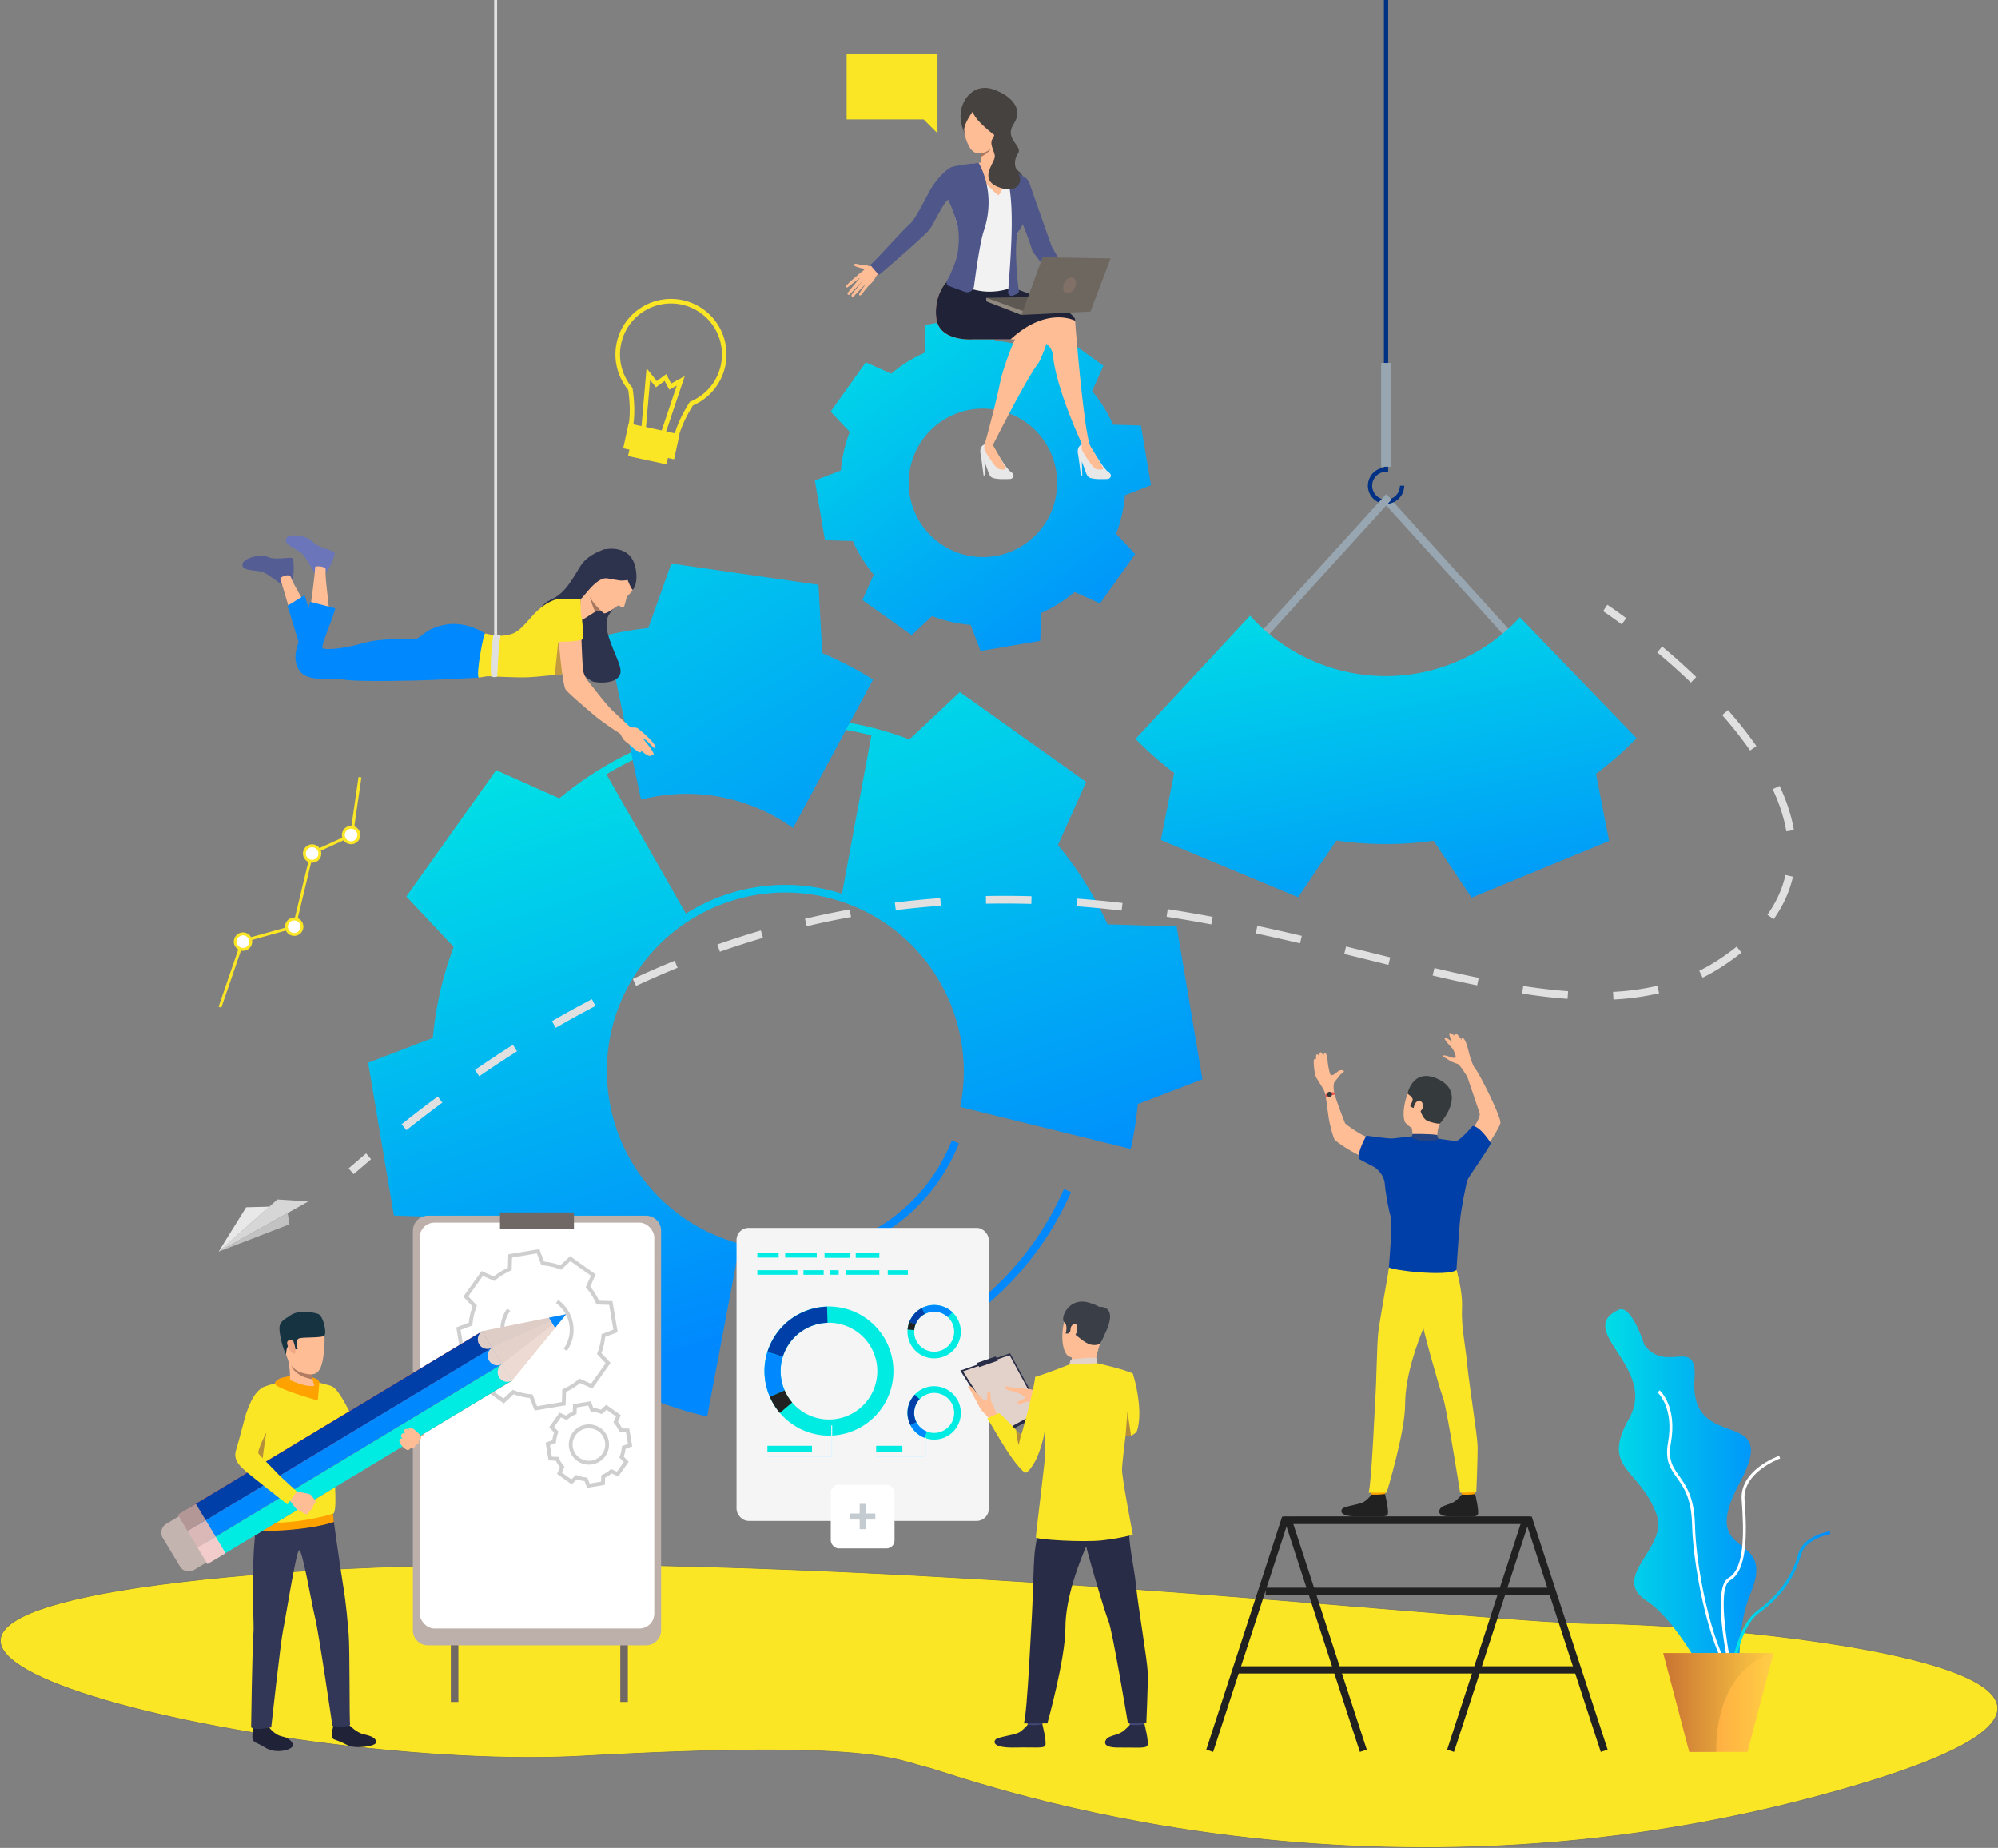 <svg xmlns="http://www.w3.org/2000/svg" xmlns:xlink="http://www.w3.org/1999/xlink" width="3121.547" height="2886.657" viewBox="0 0 3121.547 2886.657">
  <rect x="0" y="0" width="3121.547" height="2886.657" fill="#808080" stroke="none"/>
  <defs>
    <linearGradient id="linear-gradient" x1="0.295" y1="-0.011" x2="0.605" y2="0.798" gradientUnits="objectBoundingBox">
      <stop offset="0" stop-color="#00ece2"/>
      <stop offset="1" stop-color="#0089fe"/>
    </linearGradient>
    <linearGradient id="linear-gradient-2" x1="-0.345" y1="-0.872" x2="1.092" y2="1.546" xlink:href="#linear-gradient"/>
    <linearGradient id="linear-gradient-3" x1="0.293" y1="-0.07" x2="0.606" y2="0.791" xlink:href="#linear-gradient"/>
    <linearGradient id="linear-gradient-4" x1="-0.006" y1="-0.222" x2="0.9" y2="1.069" xlink:href="#linear-gradient"/>
    <linearGradient id="linear-gradient-5" x1="0.191" y1="-0.332" x2="0.763" y2="1.288" xlink:href="#linear-gradient"/>
    <linearGradient id="linear-gradient-6" x1="0" y1="0.5" x2="1" y2="0.5" xlink:href="#linear-gradient"/>
    <linearGradient id="linear-gradient-10" y1="0.5" x2="1" y2="0.5" gradientUnits="objectBoundingBox">
      <stop offset="0" stop-color="#ff9340"/>
      <stop offset="1" stop-color="#ffce45"/>
    </linearGradient>
    <linearGradient id="linear-gradient-11" y1="0.5" x2="1" y2="0.5" gradientUnits="objectBoundingBox">
      <stop offset="0" stop-color="#c97332"/>
      <stop offset="1" stop-color="#ffce45"/>
    </linearGradient>
  </defs>
  <g id="banner-principal" transform="translate(3126.158 4244.721)">
    <path id="Trazado_37613" data-name="Trazado 37613" d="M-634-1708.428c196.55,0,1077.366,76.85,338.426,271.93s-1334.779-36.234-1382.543-47.379-81.2-42.988-538.7-17.647-1371.472-183.257-626.621-271.93S-830.552-1708.428-634-1708.428Z" fill="#fbe625" stroke="#707070" stroke-width="1"/>
    <g id="banner-principal-2" data-name="banner-principal" transform="translate(-2968.961 -4244.721)">
      <g id="Grupo_10144" data-name="Grupo 10144" transform="translate(417.98 1021.38)">
        <path id="Trazado_37359" data-name="Trazado 37359" d="M688.622,1922.641l-197.3-140.411,44.03-98.626A549.414,549.414,0,0,1,457.9,1559.821L349.83,1556.4,309.6,1317.635l100.988-38.663a549,549,0,0,1,32.6-142.331l-73.9-78.748,140.377-197.3L608.3,904.62a549.5,549.5,0,0,1,123.812-77.456l3.424-108.031L974.3,678.872l38.632,100.985a549.031,549.031,0,0,1,142.36,32.606l78.75-73.9,197.3,140.377-44.031,98.63a550.394,550.394,0,0,1,77.454,123.812l108.035,3.427,40.225,238.764L1512.078,1382.2a552.782,552.782,0,0,1-9.752,64.078l-1.286,6.048L1234.63,1386.7l1.017-5.55c19.476-106.177-24.737-215.2-112.638-277.746a278.867,278.867,0,0,0-388.874,65.524C645,1294.191,674.4,1468.639,799.657,1557.8a277.562,277.562,0,0,0,85.427,41.105l5.273,1.494-51.08,269.792-6.1-1.441a547.028,547.028,0,0,1-65.808-20.01ZM506.258,1778.159l181.316,129.036,77.056-72.312,3.5,1.337a536.283,536.283,0,0,0,61.711,19.4l46.712-246.729a289.8,289.8,0,0,1-83.847-41.325c-130.645-92.995-161.3-274.938-68.339-405.582a290.846,290.846,0,0,1,405.581-68.337c90.145,64.139,136.238,175.14,118.442,284.107l243.464,59.981a539.454,539.454,0,0,0,8.612-60.294l.322-3.745,98.795-37.8-18.469-109.708v0l-18.5-109.709-105.72-3.352-1.527-3.43A538.6,538.6,0,0,0,1375.738,982.4l-2.416-2.871,43.083-96.511-181.315-129-77.06,72.315-3.507-1.344a536.972,536.972,0,0,0-146.359-33.522l-3.74-.321-37.8-98.823-219.414,37L743.85,835.036l-3.427,1.529A537.572,537.572,0,0,0,613.132,916.2l-2.874,2.416L513.748,875.53l-129,181.315,72.309,77.059-1.339,3.507a537.141,537.141,0,0,0-33.522,146.327l-.32,3.743-98.826,37.833,36.969,219.415,105.753,3.354,1.527,3.43a537.454,537.454,0,0,0,79.633,127.26l2.415,2.872Z" transform="translate(-309.602 -678.872)" fill="url(#linear-gradient)"/>
      </g>
      <path id="Trazado_37360" data-name="Trazado 37360" d="M894.233,725.141l-5.859-106.8-229.941-33.22L622.549,685.85a551.586,551.586,0,0,0-65.614,11.224l54.191,256.833a285.518,285.518,0,0,1,237.579,44.361L973.7,766.328A543.073,543.073,0,0,0,894.233,725.141Z" transform="translate(233.164 295.205)" fill="url(#linear-gradient-2)"/>
      <g id="Grupo_10145" data-name="Grupo 10145" transform="translate(1069.695 1781.598)">
        <path id="Trazado_37361" data-name="Trazado 37361" d="M742.772,1372.113v-11.981c115.2,0,217.344-69.074,260.238-175.972l11.119,4.461C969.4,1300.088,862.889,1372.113,742.772,1372.113Z" transform="translate(-742.772 -1184.16)" fill="#0089fe"/>
      </g>
      <g id="Grupo_10146" data-name="Grupo 10146" transform="translate(1069.695 1958.874)">
        <path id="Trazado_37362" data-name="Trazado 37362" d="M742.772,1394.421v-11.98c84.983,0,165.039-27.82,231.518-80.451l7.437,9.391C913.11,1365.707,830.48,1394.421,742.772,1394.421Z" transform="translate(-742.772 -1301.989)" fill="#57f"/>
      </g>
      <g id="Grupo_10147" data-name="Grupo 10147" transform="translate(1335.536 1857.436)">
        <path id="Trazado_37363" data-name="Trazado 37363" d="M926.172,1447.379l-6.706-9.928a476.14,476.14,0,0,0,169.543-202.884l10.966,4.828A488.116,488.116,0,0,1,926.172,1447.379Z" transform="translate(-919.466 -1234.567)" fill="#0089fe"/>
      </g>
      <g id="Grupo_10148" data-name="Grupo 10148" transform="translate(2003.847 776.388)">
        <rect id="Rectángulo_477" data-name="Rectángulo 477" width="11.98" height="289.497" transform="matrix(0.741, -0.672, 0.672, 0.741, 0, 8.05)" fill="#98a6b1"/>
      </g>
      <path id="Trazado_37364" data-name="Trazado 37364" d="M1584.79,1202.581l-19.321-114.545-106.883-3.385a544.9,544.9,0,0,0-80.5-128.712l43.556-97.552L1232.321,723.673l-77.888,73.1a538.534,538.534,0,0,0-59.758-18.977l-48.13,259.066a284.117,284.117,0,0,1,77.679,39.063c93.139,66.259,134.422,178.242,115.075,283.7l254.916,62.8a547.688,547.688,0,0,0,9.99-67.078l99.852-38.218ZM727.01,1142.85a283.351,283.351,0,0,1,79.765-75.616L676.687,839.251a540.929,540.929,0,0,0-69.669,49.767l-97.553-43.556-67.343,94.645-67.343,94.645,73.1,77.917a542.922,542.922,0,0,0-33.909,147.955l-99.906,38.242,19.321,114.547,19.293,114.548,106.883,3.382A544.038,544.038,0,0,0,540.1,1660.029l-43.556,97.553,94.645,67.4,94.671,67.344,77.888-73.1a538.008,538.008,0,0,0,68.56,21.091l48.9-258.246a283.534,283.534,0,0,1-87.272-41.972C665.771,1448.855,635.8,1271.009,727.01,1142.85Z" transform="translate(110.632 365.111)" fill="url(#linear-gradient-3)"/>
      <path id="Trazado_37365" data-name="Trazado 37365" d="M1244.165,668.912a221.341,221.341,0,0,0,13.809-60.238l40.656-15.56-7.856-46.636-7.858-46.634-43.511-1.38a221.312,221.312,0,0,0-32.782-52.389l17.732-39.719-38.531-27.42-38.532-27.42-31.717,29.767a221.274,221.274,0,0,0-60.238-13.806l-15.558-40.658-46.637,7.857-46.634,7.858-1.38,43.511a221.366,221.366,0,0,0-52.389,32.782L853.02,401.093,825.6,439.625l-27.42,38.531,29.769,31.717a221.344,221.344,0,0,0-13.808,60.238l-40.657,15.56,7.857,46.636,7.858,46.634,43.511,1.38a221.3,221.3,0,0,0,32.782,52.39l-17.732,39.718,38.531,27.422,38.531,27.42L956.536,797.5a221.343,221.343,0,0,0,60.238,13.806l15.561,40.657,46.634-7.855,46.634-7.857,1.38-43.512a221.341,221.341,0,0,0,52.39-32.781l39.718,17.731,27.421-38.531,27.419-38.532ZM968.823,683.868a115.956,115.956,0,1,1,161.708-27.244A115.957,115.957,0,0,1,968.823,683.868Z" transform="translate(342.417 164.888)" fill="url(#linear-gradient-4)"/>
      <g id="Grupo_10149" data-name="Grupo 10149" transform="translate(1979.91)">
        <path id="Trazado_37366" data-name="Trazado 37366" d="M1376.131,787.1a28.406,28.406,0,0,0,28.374-28.374h-6.685a21.689,21.689,0,1,1-21.689-21.689h3.342V0h-6.685V730.544a28.375,28.375,0,0,0,3.343,56.552Z" transform="translate(-1347.757)" fill="#003184"/>
      </g>
      <g id="Grupo_10150" data-name="Grupo 10150" transform="translate(2000.589 566.906)">
        <rect id="Rectángulo_478" data-name="Rectángulo 478" width="15.974" height="162.189" transform="translate(15.974 162.189) rotate(180)" fill="#98a6b1"/>
      </g>
      <g id="Grupo_10151" data-name="Grupo 10151" transform="translate(1809.603 771.779)">
        <path id="Trazado_37367" data-name="Trazado 37367" d="M1243.429,740.024l-8.868-8.056,198.934-219,8.09,8.915Z" transform="translate(-1234.561 -512.972)" fill="#98a6b1"/>
      </g>
      <path id="Trazado_37368" data-name="Trazado 37368" d="M1825.922,886.362a542.9,542.9,0,0,0,63.335-55.735L1706.945,641.694a283.884,283.884,0,0,1-101.194,70.448c-114.523,47.135-242.021,14.206-320.349-72.906L1106.473,831.77a539.576,539.576,0,0,0,60.387,53.116l-20.818,104.893,107.214,44.689,107.235,44.659,59.788-88.645a545.151,545.151,0,0,0,151.822.4l59.377,88.826,107.411-44.242L1846.3,991.226Z" transform="translate(510.419 322.51)" fill="url(#linear-gradient-5)"/>
      <g id="Grupo_10156" data-name="Grupo 10156" transform="translate(1727.385 2369.166)">
        <g id="Grupo_10152" data-name="Grupo 10152">
          <path id="Trazado_37369" data-name="Trazado 37369" d="M1306.655,1585.992H1671.1l-114.864,352.742,10.743,3.5,119.679-367.536H1298.453l-118.54,364.039,10.742,3.5Z" transform="translate(-1179.913 -1574.694)" fill="#212121"/>
        </g>
        <g id="Grupo_10153" data-name="Grupo 10153" transform="translate(120.358)">
          <path id="Trazado_37370" data-name="Trazado 37370" d="M1390.332,1938.734l-114.861-352.742h364.445l116,356.239,10.742-3.5-118.54-364.039H1259.91l119.68,367.536Z" transform="translate(-1259.91 -1574.694)" fill="#212121"/>
        </g>
        <g id="Grupo_10154" data-name="Grupo 10154" transform="translate(92.835 111.075)">
          <rect id="Rectángulo_479" data-name="Rectángulo 479" width="446.069" height="11.297" fill="#212121"/>
        </g>
        <g id="Grupo_10155" data-name="Grupo 10155" transform="translate(46.883 233.724)">
          <rect id="Rectángulo_480" data-name="Rectángulo 480" width="533.688" height="11.297" fill="#212121"/>
        </g>
      </g>
      <g id="Grupo_10161" data-name="Grupo 10161" transform="translate(804.344 466.965)">
        <g id="Grupo_10157" data-name="Grupo 10157">
          <path id="Trazado_37371" data-name="Trazado 37371" d="M616.4,545.752a43.15,43.15,0,0,1-22.359-14.941c-6.152-8.031-8.472-17.48-6.534-26.618,2.5-18.265.793-38.04-1.159-51.756A86.751,86.751,0,1,1,687.469,476.77c-9.945,15.9-17.054,30.864-21.135,44.507-4.13,18.644-25.062,29.981-46.743,25.284Q617.973,546.21,616.4,545.752Zm58.946-225.121A79.641,79.641,0,0,0,592.425,448.64l.658.775.146,1.005c2.079,14.23,3.993,35.3,1.291,54.875l-.047.265c-1.542,7.11.307,14.546,5.2,20.935a36.521,36.521,0,0,0,21.418,13.13c17.908,3.88,35.1-5.085,38.334-19.989l.03-.132.038-.129c4.341-14.564,11.931-30.489,22.562-47.331l.6-.951,1.037-.43a79.63,79.63,0,0,0-8.347-150.03Z" transform="translate(-566.403 -310.374)" fill="#fbe625"/>
        </g>
        <g id="Grupo_10158" data-name="Grupo 10158" transform="translate(40.33 108.282)">
          <path id="Trazado_37372" data-name="Trazado 37372" d="M593.209,477.191l8.279-94.847,15.945,20,14.744-10.765L639.9,406.2l21.228-11.493-30.39,90.364-6.726-2.261,24.645-73.281-11.681,6.325-7.243-13.7-13.613,9.938-9.111-11.429-6.734,77.149Z" transform="translate(-593.209 -382.345)" fill="#fbe625"/>
        </g>
        <g id="Grupo_10159" data-name="Grupo 10159" transform="translate(19.648 221.203)">
          <rect id="Rectángulo_481" data-name="Rectángulo 481" width="61.524" height="24.793" transform="translate(5.25 0) rotate(12.226)" fill="#fbe625"/>
        </g>
        <g id="Grupo_10160" data-name="Grupo 10160" transform="translate(12.141 194.354)">
          <rect id="Rectángulo_482" data-name="Rectángulo 482" width="81.311" height="39.911" transform="translate(8.452 0) rotate(12.226)" fill="#fbe625"/>
        </g>
      </g>
      <g id="Grupo_10181" data-name="Grupo 10181" transform="translate(184.264 1213.763)">
        <g id="Grupo_10164" data-name="Grupo 10164">
          <g id="Grupo_10163" data-name="Grupo 10163">
            <g id="Grupo_10162" data-name="Grupo 10162">
              <path id="Trazado_37373" data-name="Trazado 37373" d="M158.547,1167.155l-4.287-1.474,35.954-104.664,80.332-22.248,27.637-114.742,61.866-28.164,12.9-89.121,4.489.649-13.254,91.573-62.107,28.273-27.746,115.19-80.6,22.321Z" transform="translate(-154.26 -806.742)" fill="#fbe625"/>
            </g>
          </g>
        </g>
        <g id="Grupo_10166" data-name="Grupo 10166" transform="translate(106.086 221.764)">
          <g id="Grupo_10165" data-name="Grupo 10165">
            <path id="Trazado_37374" data-name="Trazado 37374" d="M246.138,958.473a12.093,12.093,0,1,1-17.036-1.514A12.094,12.094,0,0,1,246.138,958.473Z" transform="translate(-224.771 -954.14)" fill="#fff"/>
          </g>
        </g>
        <g id="Grupo_10168" data-name="Grupo 10168" transform="translate(103.823 219.503)">
          <g id="Grupo_10167" data-name="Grupo 10167">
            <path id="Trazado_37375" data-name="Trazado 37375" d="M246.838,978a14.36,14.36,0,1,1,1.8-20.228A14.377,14.377,0,0,1,246.838,978Zm-15.522-18.549a9.825,9.825,0,1,0,13.842,1.231A9.837,9.837,0,0,0,231.316,959.455Z" transform="translate(-223.267 -952.637)" fill="#fbe625"/>
          </g>
        </g>
        <g id="Grupo_10170" data-name="Grupo 10170" transform="translate(134.11 107.485)">
          <g id="Grupo_10169" data-name="Grupo 10169">
            <path id="Trazado_37376" data-name="Trazado 37376" d="M264.765,882.516A12.094,12.094,0,1,1,247.73,881,12.1,12.1,0,0,1,264.765,882.516Z" transform="translate(-243.398 -878.183)" fill="#fff"/>
          </g>
        </g>
        <g id="Grupo_10172" data-name="Grupo 10172" transform="translate(131.848 105.223)">
          <g id="Grupo_10171" data-name="Grupo 10171">
            <path id="Trazado_37377" data-name="Trazado 37377" d="M265.464,902.048a14.36,14.36,0,1,1,1.8-20.228A14.376,14.376,0,0,1,265.464,902.048ZM249.943,883.5a9.825,9.825,0,1,0,13.842,1.229A9.835,9.835,0,0,0,249.943,883.5Z" transform="translate(-241.894 -876.68)" fill="#fbe625"/>
          </g>
        </g>
        <g id="Grupo_10174" data-name="Grupo 10174" transform="translate(195.009 78.552)">
          <g id="Grupo_10173" data-name="Grupo 10173">
            <path id="Trazado_37378" data-name="Trazado 37378" d="M305.242,863.285a12.093,12.093,0,1,1-17.034-1.513A12.091,12.091,0,0,1,305.242,863.285Z" transform="translate(-283.875 -858.953)" fill="#fff"/>
          </g>
        </g>
        <g id="Grupo_10176" data-name="Grupo 10176" transform="translate(192.749 76.29)">
          <g id="Grupo_10175" data-name="Grupo 10175">
            <path id="Trazado_37379" data-name="Trazado 37379" d="M305.942,882.817a14.36,14.36,0,1,1,1.8-20.228A14.377,14.377,0,0,1,305.942,882.817Zm-15.521-18.549a9.826,9.826,0,1,0,13.84,1.232A9.84,9.84,0,0,0,290.421,864.267Z" transform="translate(-282.372 -857.449)" fill="#fbe625"/>
          </g>
        </g>
        <g id="Grupo_10178" data-name="Grupo 10178" transform="translate(26.079 245.067)">
          <g id="Grupo_10177" data-name="Grupo 10177">
            <path id="Trazado_37380" data-name="Trazado 37380" d="M192.961,973.962a12.093,12.093,0,1,1-17.034-1.514A12.1,12.1,0,0,1,192.961,973.962Z" transform="translate(-171.594 -969.629)" fill="#fff"/>
          </g>
        </g>
        <g id="Grupo_10180" data-name="Grupo 10180" transform="translate(23.818 242.807)">
          <g id="Grupo_10179" data-name="Grupo 10179">
            <path id="Trazado_37381" data-name="Trazado 37381" d="M193.661,993.493a14.36,14.36,0,1,1,1.8-20.228A14.377,14.377,0,0,1,193.661,993.493Zm-15.522-18.548a9.826,9.826,0,1,0,13.842,1.229A9.837,9.837,0,0,0,178.139,974.946Z" transform="translate(-170.091 -968.127)" fill="#fbe625"/>
          </g>
        </g>
      </g>
      <g id="Grupo_10218" data-name="Grupo 10218" transform="translate(1895.294 1613.669)">
        <g id="Grupo_10183" data-name="Grupo 10183" transform="translate(140.428 69.983)">
          <g id="Grupo_10182" data-name="Grupo 10182">
            <path id="Trazado_37382" data-name="Trazado 37382" d="M1387.042,1188.367s-7.037-12.316,4.124-45.322c10.795-31.921,48.161-29.027,60.035-8.576s7.864,33.154-9.619,56.244S1394.3,1198.924,1387.042,1188.367Z" transform="translate(-1384.853 -1119.059)" fill="#ffbd95"/>
          </g>
        </g>
        <g id="Grupo_10185" data-name="Grupo 10185" transform="translate(229.405 705.421)">
          <g id="Grupo_10184" data-name="Grupo 10184">
            <path id="Trazado_37383" data-name="Trazado 37383" d="M1443.993,1543.16s1.851,13.556,2.081,15.59,20.568-1.2,20.568-1.2l1.647-16.138S1446.537,1541.247,1443.993,1543.16Z" transform="translate(-1443.993 -1541.411)" fill="#ffa200"/>
          </g>
        </g>
        <g id="Grupo_10187" data-name="Grupo 10187" transform="translate(195.977 720.12)">
          <g id="Grupo_10186" data-name="Grupo 10186">
            <path id="Trazado_37384" data-name="Trazado 37384" d="M1457.067,1552.1s-6.444,8.169-12.674,11.729-16.028,4.971-19.712,8.656c-2.66,2.658-9.689,14.112,16.195,13.881s38.364,1.619,41.135-2.773-4.012-32.41-4.012-32.41S1471.664,1552.966,1457.067,1552.1Z" transform="translate(-1421.775 -1551.18)" fill="#212121"/>
          </g>
        </g>
        <g id="Grupo_10189" data-name="Grupo 10189" transform="translate(88.589 705.421)">
          <g id="Grupo_10188" data-name="Grupo 10188">
            <path id="Trazado_37385" data-name="Trazado 37385" d="M1350.4,1543.16s1.849,13.556,2.081,15.59,20.568-1.2,20.568-1.2l1.647-16.138S1352.941,1541.247,1350.4,1543.16Z" transform="translate(-1350.398 -1541.411)" fill="#ffa200"/>
          </g>
        </g>
        <g id="Grupo_10191" data-name="Grupo 10191" transform="translate(43.205 720.12)">
          <g id="Grupo_10190" data-name="Grupo 10190">
            <path id="Trazado_37386" data-name="Trazado 37386" d="M1367.481,1552.1s-6.444,8.169-12.676,11.729-29.167,6.484-32.851,10.169c-2.661,2.66-7.085,13.368,29.335,12.367,25.875-.71,38.364,1.619,41.137-2.773s-4.012-32.41-4.012-32.41A107.406,107.406,0,0,1,1367.481,1552.1Z" transform="translate(-1320.233 -1551.18)" fill="#212121"/>
          </g>
        </g>
        <g id="Grupo_10193" data-name="Grupo 10193" transform="translate(168.345 369.645)">
          <g id="Grupo_10192" data-name="Grupo 10192">
            <path id="Trazado_37387" data-name="Trazado 37387" d="M1457.622,1318.233s10.428,32.4,9.054,60.328,5.392,58.482,8.158,87.653c3.084,32.521,15.7,109.51,16.158,126.905s-1.96,72.946-1.96,72.946l-25.255.609s-21.211-134.6-26.705-148.33-32.737-111.642-33.652-122.629S1457.622,1318.233,1457.622,1318.233Z" transform="translate(-1403.409 -1318.233)" fill="#fbe625"/>
          </g>
        </g>
        <g id="Grupo_10195" data-name="Grupo 10195" transform="translate(85.724 359.395)">
          <g id="Grupo_10194" data-name="Grupo 10194">
            <path id="Trazado_37388" data-name="Trazado 37388" d="M1380.613,1318.3s-15.333,85.677-17.162,102.77-3.053,82.71-3.969,93.393-6.1,139.783-10.988,155.654h28.162s28.912-93.852,28.912-138.258,19.148-96.535,31.508-125.833,40.655-29.993,48.252-84.351C1485.328,1321.67,1390.9,1301.055,1380.613,1318.3Z" transform="translate(-1348.494 -1311.42)" fill="#fbe625"/>
          </g>
        </g>
        <g id="Grupo_10197" data-name="Grupo 10197" transform="translate(152.667 137.896)">
          <g id="Grupo_10196" data-name="Grupo 10196">
            <path id="Trazado_37389" data-name="Trazado 37389" d="M1393.153,1174.308s3.177,9.245,0,15.843,40.584,2.639,40.584,2.639-1.978-13.634,3.74-24.852S1393.153,1174.308,1393.153,1174.308Z" transform="translate(-1392.988 -1164.198)" fill="#ffbd95"/>
          </g>
        </g>
        <g id="Grupo_10199" data-name="Grupo 10199" transform="translate(116.435 366.271)">
          <g id="Grupo_10198" data-name="Grupo 10198">
            <path id="Trazado_37390" data-name="Trazado 37390" d="M1477.06,1326.424s-15.739,16.167-108.154-2.517l1.408-7.917,105.06,3.956Z" transform="translate(-1368.906 -1315.99)" fill="#fbe625"/>
          </g>
        </g>
        <g id="Grupo_10201" data-name="Grupo 10201" transform="translate(17.371 53.45)">
          <g id="Grupo_10200" data-name="Grupo 10200">
            <path id="Trazado_37391" data-name="Trazado 37391" d="M1431.9,1220.611s-16.165,1.649-20.782,2.529-35.706-5.561-42.082-6.22-33.57-19.291-34.45-21.491-16.545-41.862-17.422-50.439-15.259-4.148-14.027,1.763c2.306,11.055,5.267,37.892,6.891,45.671,1.753,8.4,6.451,27.42,9.09,29.761s27.124,20.966,51.094,28.882a203.844,203.844,0,0,1,42.015,19.574h118.137s45.95-65.683,46.94-75.578-32.1-75.67-38.693-83.918-16.14,2.693-16.14,2.693,19.77,58,22.408,66.25-22.994,44.48-30.032,44.588-25.107-2.2-33.134-2.527-16.494-3.849-16.494-3.849Z" transform="translate(-1303.062 -1108.07)" fill="#ffbd95"/>
          </g>
        </g>
        <g id="Grupo_10203" data-name="Grupo 10203" transform="translate(70.227 145.261)">
          <g id="Grupo_10202" data-name="Grupo 10202">
            <path id="Trazado_37392" data-name="Trazado 37392" d="M1363.264,1233.7s14.461,9.615,15.781,26.11,6.6,42.552,9.236,51.458-2.31,73.558-2.969,78.178,91.414,15.59,105.556,4.617c0,0,3.958-60.365,5.607-77.518s9.566-58.716,12.2-64.323,34.634-50.49,35.954-56.406c0,0-16.553-26.391-28.427-26.719,0,0-18.861,22.1-25.01,23.09s-43.843-5.919-43.848-5.976c0,0-4.113,5.6-25.983-.994,0,0-26.048,2.94-30.283,3.48-5.13.655-40.8-4.477-40.8-4.477s-14.307,24.161-11.8,36.36Z" transform="translate(-1338.193 -1169.093)" fill="#003ea8"/>
          </g>
        </g>
        <g id="Grupo_10205" data-name="Grupo 10205" transform="translate(0 30.076)">
          <g id="Grupo_10204" data-name="Grupo 10204">
            <path id="Trazado_37393" data-name="Trazado 37393" d="M1323.814,1157.985s-3.229-15.288.66-19.678c2.213-2.5,7.535-9.114,8.021-10.085s6.2-4.253,6.2-5.833-5.591-3.524-10.45.972-7.9,5.467-9.843,4.981-4.739-16.646-4.983-20.657-1.789-14.582-4.3-13.854-2.385,5.349-2.385,5.349-2.917-8.021-4.863-6.441-1.7,5.469-1.7,5.469-3.642-4.5-4.616-1.216a11.343,11.343,0,0,0,0,6.2s-3.767-2.066-4.009,3.038,1.094,20.049,3.766,25.4,12.68,19.329,13.875,24.792S1323.814,1157.985,1323.814,1157.985Z" transform="translate(-1291.516 -1092.534)" fill="#ffbd95"/>
          </g>
        </g>
        <g id="Grupo_10207" data-name="Grupo 10207" transform="translate(201.231)">
          <g id="Grupo_10206" data-name="Grupo 10206">
            <path id="Trazado_37394" data-name="Trazado 37394" d="M1464.036,1141.221s-10.992-18.474-14.729-20.125-9.017-2.582-13.634-5.882-10.723-6.047-10.393-7.147,5.773-.659,11.6,1.869,8.386,1.309,8.936-.01-3.108-10.637-4.867-12.837-14.294-14.806-12.206-16.676,10.226,5.058,11.547,6.488c0,0-6.489-13.636-3.96-14.295s7.258,4.178,7.258,4.178-.549-11.656,11.985,7.258c0,0-2.639-6.266,1.211-4.178s7.586,13.854,8.8,19.792,6.7,24.854,11.375,29.415S1464.036,1141.221,1464.036,1141.221Z" transform="translate(-1425.266 -1072.544)" fill="#ffbd95"/>
          </g>
        </g>
        <g id="Grupo_10209" data-name="Grupo 10209" transform="translate(146.44 67.177)">
          <g id="Grupo_10208" data-name="Grupo 10208">
            <path id="Trazado_37395" data-name="Trazado 37395" d="M1439.566,1191.653s-5.791.512-18.107-3.74-13.234-25.786-15.9-23.236c-5.434,5.206-10.565,1.613-12.619-1.467,0,0,6.011-7.916,3.226-11.729a29.545,29.545,0,0,0-7.32-6.593s8.66-41.748,48.079-22.729C1483.11,1144.446,1439.566,1191.653,1439.566,1191.653Z" transform="translate(-1388.849 -1117.194)" fill="#353a3d"/>
          </g>
        </g>
        <g id="Grupo_10211" data-name="Grupo 10211" transform="translate(152.832 157.754)">
          <g id="Grupo_10210" data-name="Grupo 10210">
            <path id="Trazado_37396" data-name="Trazado 37396" d="M1393.1,1183.492l1.387-6.036s25.16-.51,38.886,1.48l1.446,7.213S1417.24,1194.121,1393.1,1183.492Z" transform="translate(-1393.098 -1177.397)" fill="#254380"/>
          </g>
        </g>
        <g id="Grupo_10213" data-name="Grupo 10213" transform="translate(155.512 106.101)">
          <g id="Grupo_10212" data-name="Grupo 10212">
            <path id="Trazado_37397" data-name="Trazado 37397" d="M1398.406,1146.346c2.284-3.8,10.735-6.358,11.728,4.4.769,8.34-15.1,17.448-15.247,9.677S1396.883,1148.874,1398.406,1146.346Z" transform="translate(-1394.879 -1143.065)" fill="#ffbd95"/>
          </g>
        </g>
        <g id="Grupo_10215" data-name="Grupo 10215" transform="translate(18.182 92.597)">
          <g id="Grupo_10214" data-name="Grupo 10214">
            <path id="Trazado_37398" data-name="Trazado 37398" d="M1317.281,1134.1s-9.241-.325-13.643,3.653a9.059,9.059,0,0,0,.734,4.515s7.869-3.669,13.9-4.357C1318.275,1137.907,1318.338,1135.152,1317.281,1134.1Z" transform="translate(-1303.601 -1134.09)" fill="#e55353"/>
          </g>
        </g>
        <g id="Grupo_10217" data-name="Grupo 10217" transform="translate(20.69 91.932)">
          <g id="Grupo_10216" data-name="Grupo 10216">
            <path id="Trazado_37399" data-name="Trazado 37399" d="M1305.577,1136.033a3.9,3.9,0,1,0,5.114-2.076A3.9,3.9,0,0,0,1305.577,1136.033Z" transform="translate(-1305.268 -1133.648)" fill="#353a3d"/>
          </g>
        </g>
      </g>
      <g id="Grupo_10222" data-name="Grupo 10222" transform="translate(221.385)">
        <g id="Grupo_10220" data-name="Grupo 10220" transform="translate(0 836.291)">
          <g id="Grupo_10219" data-name="Grupo 10219">
            <path id="Trazado_37400" data-name="Trazado 37400" d="M269.3,615.215s-11.929-21.9-18.715-29.781-29.332-13.79-26.269-23.862,33.274-5.69,41.591,4.16,33.712,13.353,34.588,17.513-8.818,26.923-14.26,30.647S269.3,615.215,269.3,615.215Z" transform="translate(-156.181 -555.851)" fill="#6a75ba"/>
            <path id="Trazado_37401" data-name="Trazado 37401" d="M241.341,623.069s-19.432-15.408-28.791-19.945-32.4-1.01-33.582-11.467,28.278-18.437,39.823-12.7,36.243-1.133,38.7,2.337,2.6,28.213-.916,33.789S241.341,623.069,241.341,623.069Z" transform="translate(-178.933 -545.161)" fill="#545d94"/>
            <path id="Trazado_37402" data-name="Trazado 37402" d="M249.1,657.642s8.483-58.014,8.1-68.078c-.11-2.872,17.459-1.805,16.637,3.722-1.786,12.033,6.321,58.666,4.912,67.2S248.378,663.019,249.1,657.642Z" transform="translate(-143.538 -539.622)" fill="#ffbd95"/>
            <path id="Trazado_37403" data-name="Trazado 37403" d="M238.043,669.618s-15.9-56.331-19.6-65.7c-1.647-4.169,14.552-10.628,16.747-3.191,3.447,11.669,29.1,51.333,31.195,59.728S239.513,674.841,238.043,669.618Z" transform="translate(-159.06 -534.925)" fill="#ffbd95"/>
            <path id="Trazado_37404" data-name="Trazado 37404" d="M245.374,698.336s-17.075-57.572-19.7-63.7L252.6,618s12.477,36.775,14.228,45.969S245.374,698.336,245.374,698.336Z" transform="translate(-155.352 -524.495)" fill="#0089fe"/>
            <path id="Trazado_37405" data-name="Trazado 37405" d="M591.414,570.3s-26,6.573-38.373,26.236-23.061,42.309-46.306,52.583-23.4,36.745-21.585,40.83,73.219,84.354,88.8,87.457,44.755.945,41.635-19.681-33.694-65-16.533-87.38,21.486-43,21.486-43Z" transform="translate(-24.785 -548.563)" fill="#2e334d"/>
            <path id="Trazado_37406" data-name="Trazado 37406" d="M564.067,648.34a10.146,10.146,0,0,0-2.034-.369,14.778,14.778,0,0,0-6.08.73,13.633,13.633,0,0,0-2.38,1.183c-6.179,3.639-20.8,13.524-22.776,13.759-2.282.272-.355-33.834-.355-33.834s7.784-13.772,8.765-22.839S564.067,648.34,564.067,648.34Z" transform="translate(-1.972 -530.61)" fill="#ffbd95"/>
            <path id="Trazado_37407" data-name="Trazado 37407" d="M530.294,674.419s-28.568-20.03-62.059-13.791-37.1,21.9-48.6,22.6-49.911-2.574-81.432,6.62-58.12,10.178-61.731,7.551,19.7-55.163,19.7-62.387L257.1,624.837s-11.165,46.625-15.542,57.133c-4.682,11.24-13.682,32.4-.876,50.787s48.6,10.1,70.269,13.807,118.671,1.33,135.609.421c18.388-.984,73.881-3.611,73.881-3.611Z" transform="translate(-151.101 -521.045)" fill="#0089fe"/>
            <path id="Trazado_37408" data-name="Trazado 37408" d="M612.609,594.645s1.822,28.222-4.443,36.685a40.4,40.4,0,0,1-5.35,6.221,12.4,12.4,0,0,0-3.569,5.17c-1.936,5.43-3.128,13.07-4.669,14.7-1.682,1.777-6.557-2.747-8.322-2.756s-18.954,14.826-23.064,11.789S534,637.97,536.11,620.522s9.805-43.5,38.04-43.336S610.449,587.628,612.609,594.645Z" transform="translate(1.209 -545.087)" fill="#ffbd95"/>
            <path id="Trazado_37409" data-name="Trazado 37409" d="M583.909,706.94c-.54,1.157-10.924,17.737-22.3,27.357-4.723,4-9.612,6.792-14.04,6.792q-2.031,0-3.954.053c-13.053.351-23.081,2.352-40.7,3.229-18.306.915-62.715-1.64-64.028-1.64s-14.12,2.3-14.12,2.3c-4.6-5.583,7.551-68.626,9.85-68.955s17.075,5.254,31.193,2.956,19.7-3.614,40.717-28.24,42.029-30.865,50.9-28.894,26.487,0,26.487,0S584.675,705.3,583.909,706.94Z" transform="translate(-55.424 -522.7)" fill="#fbe625"/>
            <path id="Trazado_37410" data-name="Trazado 37410" d="M603.847,618.613s5.261,13.634,8.051,15.512c0,0,10.156-10.738,3.633-37.243s-31.126-29-47.007-26.3c-19.774,3.349-39.677,70.243-38.651,76.759s23.18-34.571,42.589-31.264S592.025,620.461,603.847,618.613Z" transform="translate(-1.894 -548.846)" fill="#2e334d"/>
            <path id="Trazado_37411" data-name="Trazado 37411" d="M557,641.41a14.779,14.779,0,0,0-6.08.73,13.634,13.634,0,0,0-2.38,1.182c-4.541-7.08-8.746-23.871-8.886-24.439C542.682,628.076,557,641.41,557,641.41Z" transform="translate(3.06 -524.049)" fill="#a77860"/>
            <path id="Trazado_37412" data-name="Trazado 37412" d="M521.411,711.721c-4.723,4-9.612,6.792-14.04,6.792q-2.031,0-3.954.053l5.374-52.261Z" transform="translate(-15.223 -500.124)" fill="#c29941"/>
            <path id="Trazado_37413" data-name="Trazado 37413" d="M621.534,805.286l-12.6,11.464c-10.873-5.826-38.125-25.437-43.366-29.9-5.5-4.685-42.16-35.349-47.191-42.337-5.081-6.99-11.511-79.221-10.858-82.531.653-3.262,31.873-4.939,35.417,2.7,0,0,1.629,41.2,2.47,48.092a35.724,35.724,0,0,0,8.162,18.928c6.545,8.03,20.486,26.675,33.98,41.746C590.761,777.043,617.373,801.7,621.534,805.286Z" transform="translate(-13.178 -503.692)" fill="#ffbd95"/>
            <path id="Trazado_37414" data-name="Trazado 37414" d="M546.059,681.638s1.971-54.858-15.871-54.179c-22.556.858-25.939,28.457-22.875,58.448C507.313,685.906,541.023,686.234,546.059,681.638Z" transform="translate(-13.743 -519.726)" fill="#fbe625"/>
            <path id="Trazado_37415" data-name="Trazado 37415" d="M584.039,752.781a9.35,9.35,0,0,0,4.11,3.465c4.2,1.417,10.408-1.313,13.473,4.187s-11.725,19.241-15.7,20.076-10.339-5.35-15.316-17.549S584.039,752.781,584.039,752.781Z" transform="translate(18.247 -456.558)" fill="#ffbd95"/>
            <path id="Trazado_37416" data-name="Trazado 37416" d="M597.822,756.685A191.41,191.41,0,0,1,612.995,769.8c6.692,6.468,13.5,14.961,11.782,16.563-2.346,2.191-6.91-5.1-13.972-11.091-6.5-5.516-6.134-3.387-6.134-3.387s-.071-.611,5.86,6.718c6.376,7.878,12.964,17.233,11,18.582-1.232.849-1.289,1.073-4.073-1.429,1.292,1.766.992,2.349.3,2.926-3.558,2.98-14.732-7.217-19.168-11.27,3.388,3.132,5.544,5.777,2.1,6.184-3.934.462-19.086-14.639-25.029-19.55C569.18,768.688,597.822,756.685,597.822,756.685Z" transform="translate(20.746 -454.525)" fill="#ffbd95"/>
          </g>
          <path id="Trazado_37417" data-name="Trazado 37417" d="M440.8,659.492s-6.023,43.169-3.054,64.407c0,0,3.14,2.332,9.388.447,0,0,1.56-47.126,5.058-63.855C452.192,660.491,450.271,659.036,440.8,659.492Z" transform="translate(-48.77 -503.606)" fill="#e0e0e0"/>
        </g>
        <g id="Grupo_10221" data-name="Grupo 10221" transform="translate(393.458)">
          <rect id="Rectángulo_483" data-name="Rectángulo 483" width="4.661" height="1024.824" fill="#e0e0e0"/>
        </g>
      </g>
      <g id="Grupo_10227" data-name="Grupo 10227" transform="translate(2350.702 2045.045)">
        <path id="Trazado_37418" data-name="Trazado 37418" d="M1614.838,1360.26c20.358-9.737,40.619,55.073,40.619,55.073,34.6,45.726,82.961-15.1,78.231,53.248-8.275,119.6,137.668,37.61,70.34,162.48s59.45,70.6,17.609,171.29,12.39,220.772-50.567,171.424c0,0-55.434-121.561-112.6-159.173s34.25-82.237,16.363-133.322c-25.981-74.2-88.576-71.283-43.443-151.018S1545.633,1393.358,1614.838,1360.26Z" transform="translate(-1594.208 -1359.263)" fill="url(#linear-gradient-6)"/>
        <g id="Grupo_10223" data-name="Grupo 10223" transform="translate(81.949 126.8)">
          <path id="Trazado_37419" data-name="Trazado 37419" d="M1763.525,1885.506c-27.289-19.192-59.229-152.938-61.133-232.6-.975-40.806-13.038-57.807-23.68-72.805-10.174-14.336-18.959-26.719-13.842-55.15,9.781-54.333-15.931-77.787-16.193-78.017l2.976-3.393c1.145,1,27.924,25.19,17.66,82.209-4.781,26.567,3.1,37.676,13.079,51.739,10.471,14.758,23.5,33.125,24.511,75.309,2.045,85.492,34.7,211.771,59.217,229.014Z" transform="translate(-1648.677 -1443.543)" fill="#fff"/>
        </g>
        <g id="Grupo_10224" data-name="Grupo 10224" transform="translate(173.198 310.776)">
          <path id="Trazado_37420" data-name="Trazado 37420" d="M1743.137,1833.725a58.216,58.216,0,0,1-11.54-1.251c-10.517-2.125-17.413-7.675-20.5-16.493-7.357-21.039,9.688-55.216,23.523-71.691.229-.275,23.385-28.574,20.913-67.8-.412-6.575-1.1-12.661-1.7-18.03-1.739-15.522-3-26.738,3.671-34.229,5.875-6.6,17.218-9.46,37.927-9.557,36.318-.17,50.678-15.208,62.217-27.291,4.9-5.132,9.528-9.978,15.152-13.05h0c18.1-9.877,37.27-11.331,45.586-3.45,3.948,3.743,7.282,11.075.74,24.75-5.976,12.494-13.732,20.407-19.961,26.764-8.383,8.553-13.92,14.2-11.037,25.466.676,2.643,1.458,5.314,2.24,7.993,5.6,19.15,11.946,40.855-20.83,55.583-6.956,3.128-13.292,5.614-18.882,7.809-22.878,8.978-36.688,14.4-52.278,47.305-3.016,6.37-5.682,12.406-8.258,18.246C1777.836,1812.656,1768.536,1833.724,1743.137,1833.725ZM1874.969,1578.3c-5.007,2.734-9.2,7.121-14.052,12.2-12.127,12.7-27.223,28.508-65.46,28.687-19.04.089-29.7,2.572-34.575,8.045-5.329,5.986-4.167,16.365-2.558,30.727.608,5.419,1.3,11.562,1.717,18.245,2.588,41.08-20.955,69.78-21.958,70.982-13.693,16.306-29.206,48.762-22.721,67.3,2.521,7.21,8.285,11.773,17.132,13.56,30.864,6.236,39.385-13.074,53.5-45.071,2.589-5.866,5.266-11.932,8.309-18.358,16.356-34.523,31.612-40.512,54.708-49.574,5.544-2.176,11.825-4.641,18.682-7.723,29.189-13.118,23.922-31.13,18.346-50.2-.8-2.728-1.59-5.446-2.28-8.138-3.513-13.726,3.414-20.8,12.185-29.746,6.31-6.437,13.459-13.733,19.113-25.553,2.964-6.2,5.409-14.612.226-19.526-6.82-6.465-24.154-4.687-40.317,4.139Z" transform="translate(-1709.327 -1565.824)" fill="url(#linear-gradient-6)"/>
        </g>
        <g id="Grupo_10225" data-name="Grupo 10225" transform="translate(191.449 346.816)">
          <path id="Trazado_37421" data-name="Trazado 37421" d="M1725.965,1847.694l-4.508-.236c.224-4.235,5.908-104.044,45.983-133.256,43.967-32.048,57.829-66.488,64.431-89.6,7.78-27.241,47.373-34.52,49.055-34.818l.786,4.444c-.384.069-38.5,7.093-45.5,31.612-6.785,23.76-21.021,59.146-66.112,92.012C1731.743,1745.806,1726.017,1846.678,1725.965,1847.694Z" transform="translate(-1721.457 -1589.779)" fill="url(#linear-gradient-6)"/>
        </g>
        <path id="Trazado_37422" data-name="Trazado 37422" d="M1837,1427.257c-28.485-9.764-22.566,45.134-34.6,85.755s-133.9,17.719-82.744,119.437-64.692,34.016-30.089,122.778,3.009,183.7,40.619,159.546,21.13-135.922,60.246-149.2,45.5-28.771,6.77-64.88,101.483-71.951,66.881-144.858S1869.909,1438.541,1837,1427.257Z" transform="translate(-1549.414 -1325.536)" fill="url(#linear-gradient-6)"/>
        <g id="Grupo_10226" data-name="Grupo 10226" transform="translate(180.527 229.051)">
          <path id="Trazado_37423" data-name="Trazado 37423" d="M1731.892,1867.438c-3.582-15.2-34.174-148.919-5.63-165.083,25.157-14.246,24.537-69.659,20.614-121.985-3.474-46.32,56.015-67.967,58.547-68.865l1.51,4.252c-.588.21-58.773,21.4-55.558,64.278,4.031,53.737,4.463,110.759-22.89,126.248-21.676,12.276-1.719,119.747,7.8,160.121Z" transform="translate(-1714.198 -1511.505)" fill="#fff"/>
        </g>
        <path id="Trazado_37424" data-name="Trazado 37424" d="M1826.747,1716.43l-40.669,154.291H1695.2l-40.668-154.291Z" transform="translate(-1563.776 -1179.064)" fill="url(#linear-gradient-10)"/>
        <path id="Trazado_37425" data-name="Trazado 37425" d="M1826.747,1716.431s-89.53,16.81-89.53,154.289H1695.2l-40.669-154.289Z" transform="translate(-1563.776 -1179.064)" fill="url(#linear-gradient-11)"/>
      </g>
      <g id="Grupo_10231" data-name="Grupo 10231" transform="translate(387.431 944.714)">
        <g id="Grupo_10228" data-name="Grupo 10228" transform="translate(1959.968)">
          <path id="Trazado_37426" data-name="Trazado 37426" d="M1621.058,658.514c-17.7-13.089-28.934-20.529-29.045-20.6l6.6-10c.467.307,11.583,7.669,29.569,20.967Z" transform="translate(-1592.013 -627.915)" fill="#e0e0e0"/>
        </g>
        <g id="Grupo_10229" data-name="Grupo 10229" transform="translate(82.86 65.184)">
          <path id="Trazado_37427" data-name="Trazado 37427" d="M351.821,1426.909l-7.45-9.384c18.707-14.853,37.715-29.447,56.5-43.371l7.137,9.625C389.329,1397.625,370.425,1412.134,351.821,1426.909Zm113.8-84.3-6.793-9.873c19.721-13.563,39.722-26.777,59.453-39.274l6.411,10.121C505.086,1316,485.213,1329.13,465.619,1342.609Zm119.611-75.7-6-10.371c20.683-11.96,41.692-23.519,62.454-34.359l5.547,10.62C626.626,1243.56,605.764,1255.036,585.23,1266.907Zm1652.41-44.192-.62-11.965a390.892,390.892,0,0,0,69.222-9.518l2.749,11.663A402.976,402.976,0,0,1,2237.641,1222.714Zm-71.724-1.053c-22.2-1.614-45.427-4.321-71.023-8.27l1.825-11.841c25.276,3.9,48.193,6.57,70.07,8.162ZM710.678,1201.477l-5.055-10.863c21.628-10.067,43.613-19.672,65.349-28.547l4.529,11.091C753.942,1181.961,732.134,1191.49,710.678,1201.477Zm1314.026-.856c-20.872-4.288-43.619-9.322-69.538-15.391l2.732-11.665c25.812,6.044,48.45,11.055,69.216,15.321Zm352.314-12.026-5.317-10.733a289.92,289.92,0,0,0,30.316-17.394c10.029-6.591,19.5-13.453,28.136-20.4l7.5,9.337c-8.935,7.184-18.713,14.273-29.06,21.072A300.563,300.563,0,0,1,2377.018,1188.595Zm-490.991-20.052-28.648-7.07q-19.957-4.931-40.341-9.945l2.855-11.637q20.392,5,40.36,9.951l28.633,7.07ZM841.618,1148.055l-3.968-11.305c22.478-7.887,45.321-15.244,67.9-21.877l3.375,11.5C886.543,1132.943,863.9,1140.239,841.618,1148.055Zm906.392-13.127c-24.774-5.8-47.414-10.887-69.213-15.558l2.51-11.714c21.871,4.688,44.584,9.79,69.435,15.608Zm-770.736-26.674-2.761-11.658c23.069-5.46,46.57-10.357,69.854-14.556l2.126,11.791C1023.419,1097.992,1000.132,1102.844,977.273,1108.255Zm632.022-2.886c-23.793-4.461-47.292-8.491-69.84-11.984l1.831-11.841c22.676,3.51,46.3,7.563,70.215,12.048Zm878.6-8.161-9.763-6.942c13.865-19.512,23.382-40.392,28.281-62.056l11.688,2.642C2512.851,1054.072,2502.69,1076.4,2487.9,1097.208Zm-1018.616-13.386c-23.746-2.779-47.453-5.058-70.464-6.779l.894-11.949c23.176,1.735,47.054,4.032,70.962,6.829Zm-352.9-.662-1.485-11.887c23.406-2.929,47.295-5.276,71.006-6.975l.853,11.95C1163.264,1077.932,1139.586,1080.259,1116.386,1083.161Zm211.769-9.8c-23.641-.685-47.134-.8-70.746-.333l-.241-11.978c23.811-.478,47.5-.358,71.331.334ZM2507.722,959.981c-3.563-21.069-10.727-43.226-21.3-65.856l10.858-5.069c11.022,23.6,18.51,46.8,22.252,68.927Zm-56.573-126.273a620.255,620.255,0,0,0-43.609-55.243l8.991-7.918a630.441,630.441,0,0,1,44.451,56.323ZM2358.639,727.6c-16.452-15.8-34.159-31.678-52.634-47.186l7.7-9.176c18.679,15.68,36.589,31.735,53.232,47.72Z" transform="translate(-344.371 -671.24)" fill="#e0e0e0"/>
        </g>
        <g id="Grupo_10230" data-name="Grupo 10230" transform="translate(0 856.986)">
          <path id="Trazado_37428" data-name="Trazado 37428" d="M297.17,1230.028,289.3,1221q13.7-11.941,27.337-23.475l7.739,9.147Q310.8,1218.144,297.17,1230.028Z" transform="translate(-289.297 -1197.521)" fill="#e0e0e0"/>
        </g>
      </g>
      <g id="Grupo_10241" data-name="Grupo 10241" transform="translate(184.329 1873.694)">
        <g id="Grupo_10234" data-name="Grupo 10234">
          <g id="Grupo_10233" data-name="Grupo 10233">
            <g id="Grupo_10232" data-name="Grupo 10232">
              <path id="Trazado_37429" data-name="Trazado 37429" d="M154.3,1326.892l140.079-78.344-48.148-3.175Z" transform="translate(-154.303 -1245.373)" fill="#d6d6d6"/>
            </g>
          </g>
        </g>
        <g id="Grupo_10237" data-name="Grupo 10237" transform="translate(0 11.222)">
          <g id="Grupo_10236" data-name="Grupo 10236">
            <g id="Grupo_10235" data-name="Grupo 10235">
              <path id="Trazado_37430" data-name="Trazado 37430" d="M154.3,1323.129l43.107-69.334,36.17-.962Z" transform="translate(-154.303 -1252.832)" fill="#e8e8e8"/>
            </g>
          </g>
        </g>
        <g id="Grupo_10240" data-name="Grupo 10240" transform="translate(0 21.191)">
          <g id="Grupo_10239" data-name="Grupo 10239">
            <g id="Grupo_10238" data-name="Grupo 10238">
              <path id="Trazado_37431" data-name="Trazado 37431" d="M262.169,1259.458l2.8,17.653L154.3,1319.786Z" transform="translate(-154.303 -1259.458)" fill="#c2c2c2"/>
            </g>
          </g>
        </g>
      </g>
      <g id="Grupo_10286" data-name="Grupo 10286" transform="translate(993.515 1918.103)">
        <rect id="Rectángulo_484" data-name="Rectángulo 484" width="394.112" height="457.735" rx="18.717" fill="#f5f5f5"/>
        <g id="Grupo_10243" data-name="Grupo 10243" transform="translate(43.678 123.03)">
          <g id="Grupo_10242" data-name="Grupo 10242">
            <path id="Trazado_37432" data-name="Trazado 37432" d="M916.745,1423.491a100.715,100.715,0,1,0-189.665,67.831c.76,2.132,1.59,4.231,2.479,6.28a100.718,100.718,0,0,0,187.185-74.111Zm-69.4,105.017a75.434,75.434,0,0,1-94.668-40.967q-1-2.306-1.861-4.709a75.511,75.511,0,1,1,96.529,45.676Z" transform="translate(-721.169 -1356.663)" fill="#00ece2"/>
          </g>
        </g>
        <g id="Grupo_10245" data-name="Grupo 10245" transform="translate(48.278 123.075)">
          <g id="Grupo_10244" data-name="Grupo 10244">
            <path id="Trazado_37433" data-name="Trazado 37433" d="M748.288,1434.886l-24.062-7.513a100.862,100.862,0,0,1,93.133-70.68l.752,25.2a75.621,75.621,0,0,0-69.823,52.994Z" transform="translate(-724.226 -1356.693)" fill="#003ea8"/>
          </g>
        </g>
        <g id="Grupo_10247" data-name="Grupo 10247" transform="translate(43.678 193.755)">
          <g id="Grupo_10246" data-name="Grupo 10246">
            <path id="Trazado_37434" data-name="Trazado 37434" d="M752.674,1463.825l-23.114,10.061c-.889-2.049-1.72-4.148-2.479-6.28a100.25,100.25,0,0,1-1.312-63.935l24.062,7.513a75.169,75.169,0,0,0,.982,47.931Q751.673,1461.517,752.674,1463.825Z" transform="translate(-721.169 -1403.671)" fill="#0089fe"/>
          </g>
        </g>
        <g id="Grupo_10249" data-name="Grupo 10249" transform="translate(52.069 253.909)">
          <g id="Grupo_10248" data-name="Grupo 10248">
            <path id="Trazado_37435" data-name="Trazado 37435" d="M742.358,1478.784a100.133,100.133,0,0,1-15.612-25.07l23.114-10.061a75.047,75.047,0,0,0,11.7,18.8Z" transform="translate(-726.746 -1443.653)" fill="#212121"/>
          </g>
        </g>
        <g id="Grupo_10251" data-name="Grupo 10251" transform="translate(267.091 247.369)">
          <g id="Grupo_10250" data-name="Grupo 10250">
            <path id="Trazado_37436" data-name="Trazado 37436" d="M929.152,1443.32a41.661,41.661,0,1,0-35.635,75.317q1.268.6,2.561,1.11a41.661,41.661,0,0,0,33.074-76.427Zm10.417,51.017a31.207,31.207,0,0,1-39.673,15.707q-.968-.384-1.923-.832a31.236,31.236,0,1,1,41.6-14.875Z" transform="translate(-869.663 -1439.307)" fill="#00ece2"/>
          </g>
        </g>
        <g id="Grupo_10253" data-name="Grupo 10253" transform="translate(267.091 260.467)">
          <g id="Grupo_10252" data-name="Grupo 10252">
            <path id="Trazado_37437" data-name="Trazado 37437" d="M883.667,1491.086l-9.236,4.839A41.71,41.71,0,0,1,881,1448.012l7.59,7.151a31.283,31.283,0,0,0-4.923,35.923Z" transform="translate(-869.663 -1448.012)" fill="#003ea8"/>
          </g>
        </g>
        <g id="Grupo_10255" data-name="Grupo 10255" transform="translate(271.859 303.541)">
          <g id="Grupo_10254" data-name="Grupo 10254">
            <path id="Trazado_37438" data-name="Trazado 37438" d="M898.3,1491.207l-3.819,9.7q-1.291-.508-2.561-1.11a41.473,41.473,0,0,1-19.086-18.319l9.236-4.839a31.1,31.1,0,0,0,14.307,13.733Q897.33,1490.825,898.3,1491.207Z" transform="translate(-872.832 -1476.642)" fill="#0089fe"/>
          </g>
        </g>
        <g id="Grupo_10257" data-name="Grupo 10257" transform="translate(267.092 120.499)">
          <g id="Grupo_10256" data-name="Grupo 10256">
            <path id="Trazado_37439" data-name="Trazado 37439" d="M948.993,1414.47a41.661,41.661,0,1,0-75.318-35.635c-.4.845-.772,1.7-1.11,2.561a41.662,41.662,0,0,0,76.428,33.074Zm-51.018,10.417a31.2,31.2,0,0,1-15.707-39.673q.381-.968.833-1.921a31.236,31.236,0,1,1,14.874,41.594Z" transform="translate(-869.664 -1354.981)" fill="#00ece2"/>
          </g>
        </g>
        <g id="Grupo_10259" data-name="Grupo 10259" transform="translate(289.421 120.499)">
          <g id="Grupo_10258" data-name="Grupo 10258">
            <path id="Trazado_37440" data-name="Trazado 37440" d="M889.345,1368.985l-4.84-9.236a41.715,41.715,0,0,1,47.916,6.57l-7.151,7.589a31.287,31.287,0,0,0-35.925-4.923Z" transform="translate(-884.505 -1354.981)" fill="#0089fe"/>
          </g>
        </g>
        <g id="Grupo_10261" data-name="Grupo 10261" transform="translate(269.993 125.267)">
          <g id="Grupo_10260" data-name="Grupo 10260">
            <path id="Trazado_37441" data-name="Trazado 37441" d="M881.295,1383.616l-9.7-3.819c.339-.857.709-1.715,1.11-2.561a41.481,41.481,0,0,1,18.318-19.086l4.84,9.236a31.106,31.106,0,0,0-13.732,14.308Q881.677,1382.649,881.295,1383.616Z" transform="translate(-871.592 -1358.15)" fill="#003ea8"/>
          </g>
        </g>
        <g id="Grupo_10263" data-name="Grupo 10263" transform="translate(267.227 146.914)">
          <g id="Grupo_10262" data-name="Grupo 10262">
            <path id="Trazado_37442" data-name="Trazado 37442" d="M869.753,1384.439a41.393,41.393,0,0,1,2.767-11.9l9.7,3.819a31.08,31.08,0,0,0-2.076,8.922Z" transform="translate(-869.753 -1372.538)" fill="#212121"/>
          </g>
        </g>
        <path id="Trazado_37443" data-name="Trazado 37443" d="M914.94,1523.237h-77.8v-1.546h76.25V1492.3h1.546Z" transform="translate(-618.978 -1165.201)" fill="#e2f3fe"/>
        <path id="Trazado_37444" data-name="Trazado 37444" d="M825.408,1529.513H724.226v-1.546h99.636v-48.109h1.546Z" transform="translate(-675.949 -1171.478)" fill="#e2f3fe"/>
        <rect id="Rectángulo_485" data-name="Rectángulo 485" width="69.621" height="9.278" transform="translate(48.277 340.396)" fill="#00ece2"/>
        <rect id="Rectángulo_486" data-name="Rectángulo 486" width="40.95" height="9.278" transform="translate(218.166 340.396)" fill="#00ece2"/>
        <rect id="Rectángulo_487" data-name="Rectángulo 487" width="33.321" height="7.122" transform="translate(32.504 39.291)" fill="#00ece2"/>
        <rect id="Rectángulo_488" data-name="Rectángulo 488" width="51.697" height="7.122" transform="translate(171.414 66.102)" fill="#00ece2"/>
        <rect id="Rectángulo_489" data-name="Rectángulo 489" width="31.56" height="7.122" transform="translate(104.567 66.102)" fill="#00ece2"/>
        <rect id="Rectángulo_490" data-name="Rectángulo 490" width="62.527" height="7.122" transform="translate(32.504 66.102)" fill="#00ece2"/>
        <rect id="Rectángulo_491" data-name="Rectángulo 491" width="49.373" height="7.122" transform="translate(75.968 39.291)" fill="#00ece2"/>
        <rect id="Rectángulo_492" data-name="Rectángulo 492" width="13.56" height="7.122" transform="translate(146.008 66.102)" fill="#00ece2"/>
        <rect id="Rectángulo_493" data-name="Rectángulo 493" width="36.883" height="7.12" transform="translate(186.229 39.688)" fill="#00ece2"/>
        <rect id="Rectángulo_494" data-name="Rectángulo 494" width="31.451" height="7.122" transform="translate(236.266 66.102)" fill="#00ece2"/>
        <rect id="Rectángulo_495" data-name="Rectángulo 495" width="39.097" height="7.12" transform="translate(137.482 39.688)" fill="#00ece2"/>
        <rect id="Rectángulo_496" data-name="Rectángulo 496" width="99.588" height="99.588" rx="12.492" transform="translate(147.263 401.138)" fill="#fff"/>
        <rect id="Rectángulo_497" data-name="Rectángulo 497" width="9.422" height="39.623" transform="translate(192.345 431.12)" fill="#c5ccd1"/>
        <rect id="Rectángulo_498" data-name="Rectángulo 498" width="9.422" height="39.623" transform="translate(216.868 446.221) rotate(90)" fill="#c5ccd1"/>
        <g id="Grupo_10264" data-name="Grupo 10264" transform="translate(349.58 195.894)">
          <path id="Trazado_37445" data-name="Trazado 37445" d="M1052.842,1498.115l-64.041,35.2-64.311-101.2,77.784-27.02Z" transform="translate(-924.49 -1405.093)" fill="#292c47"/>
        </g>
        <g id="Grupo_10265" data-name="Grupo 10265" transform="translate(353.84 198.884)">
          <path id="Trazado_37446" data-name="Trazado 37446" d="M1047.353,1494.072l-59.889,32.919-60.143-94.644,72.742-25.267Z" transform="translate(-927.321 -1407.08)" fill="#e2d2ca"/>
        </g>
        <g id="Grupo_10266" data-name="Grupo 10266" transform="translate(419.87 247.143)">
          <path id="Trazado_37447" data-name="Trazado 37447" d="M1047.144,1460.189s-11.147-5.331-16.04-8.117-17.478-6.611-18.494-7.521-37.308-3.147-39.509-5.044-4.342,4.45,5.064,6.51,22.494,7.1,23.212,10.774-9.662,4.547-10.712,7.574.295,2.352,1.781,3,12.343-5.362,17.117-3.656,12.071-.657,15.728.594,21.448,7.24,21.448,7.24Z" transform="translate(-971.209 -1439.156)" fill="#ffbd95"/>
        </g>
        <g id="Grupo_10267" data-name="Grupo 10267" transform="translate(361.733 247.246)">
          <path id="Trazado_37448" data-name="Trazado 37448" d="M981.605,1503.4s-9.366-8.428-13.894-11.954-13.037-13.9-14.288-14.5-17.493-33.932-20.14-35.268,2.5-5.824,8.108,2.239,15.448,18.435,19.192,17.678.522-10.876,2.965-13.044,2.329-.636,3.521.511-.247,13.72,3.22,17.553,4.082,11.63,6.686,14.591,15.173,17.394,15.173,17.394Z" transform="translate(-932.568 -1439.225)" fill="#ffbd95"/>
        </g>
        <g id="Grupo_10268" data-name="Grupo 10268" transform="translate(612.437 760.072)">
          <path id="Trazado_37449" data-name="Trazado 37449" d="M1099.2,1781.894s2.025,14.061,2.279,16.172,22.532-1.243,22.532-1.243l1.805-16.739S1101.986,1779.913,1099.2,1781.894Z" transform="translate(-1099.201 -1780.081)" fill="#424773"/>
        </g>
        <g id="Grupo_10269" data-name="Grupo 10269" transform="translate(575.814 775.318)">
          <path id="Trazado_37450" data-name="Trazado 37450" d="M1113.523,1791.167s-7.059,8.472-13.887,12.165-17.558,5.155-21.593,8.976c-2.916,2.759-10.616,14.641,17.741,14.4s42.028,1.677,45.067-2.877-4.4-33.617-4.4-33.617S1129.74,1792.63,1113.523,1791.167Z" transform="translate(-1074.859 -1790.214)" fill="#292c47"/>
        </g>
        <g id="Grupo_10270" data-name="Grupo 10270" transform="translate(452.798 760.072)">
          <path id="Trazado_37451" data-name="Trazado 37451" d="M993.095,1781.894s2.024,14.061,2.278,16.172,22.533-1.243,22.533-1.243l1.8-16.739S995.878,1779.913,993.095,1781.894Z" transform="translate(-993.095 -1780.081)" fill="#424773"/>
        </g>
        <g id="Grupo_10271" data-name="Grupo 10271" transform="translate(403.077 775.318)">
          <path id="Trazado_37452" data-name="Trazado 37452" d="M1011.809,1791.167s-7.058,8.472-13.885,12.165-31.953,6.725-35.99,10.547c-2.916,2.759-7.762,13.867,32.137,12.829,28.347-.739,42.029,1.677,45.067-2.877s-4.4-33.617-4.4-33.617S1028.414,1792.8,1011.809,1791.167Z" transform="translate(-960.047 -1790.214)" fill="#292c47"/>
        </g>
        <g id="Grupo_10272" data-name="Grupo 10272" transform="translate(542.869 400.613)">
          <path id="Trazado_37453" data-name="Trazado 37453" d="M1104.08,1541.162s20.936,33.262,19.372,63.327,7.59,62.892,10.736,94.3c3.506,35.013,17.853,117.905,18.373,136.635s-2.225,78.536-2.225,78.536l-28.721.657s-24.122-144.916-30.37-159.7-37.228-120.2-38.268-132.032S1104.08,1541.162,1104.08,1541.162Z" transform="translate(-1052.962 -1541.162)" fill="#292c47"/>
        </g>
        <g id="Grupo_10273" data-name="Grupo 10273" transform="translate(448.916 394.882)">
          <path id="Trazado_37454" data-name="Trazado 37454" d="M1025.379,1547.59S1009.6,1630,1007.521,1648.4s-3.469,89.053-4.512,100.553-6.94,150.5-12.494,167.589h36.718s28.184-101.049,28.184-148.859,21.776-103.937,35.833-135.481,46.229-32.292,54.87-90.819C1146.12,1541.381,1037.08,1529.027,1025.379,1547.59Z" transform="translate(-990.515 -1537.353)" fill="#292c47"/>
        </g>
        <g id="Grupo_10274" data-name="Grupo 10274" transform="translate(509.007 118.398)">
          <path id="Trazado_37455" data-name="Trazado 37455" d="M1080.5,1356.159s-28.1-10.5-41.055,10.894-11.71,64.211,2.455,69.477,35.439,2.513,42.691-10.872,13.8-32.734,13.484-45.666S1087.878,1359.892,1080.5,1356.159Z" transform="translate(-1030.455 -1353.585)" fill="#ffbd95"/>
        </g>
        <g id="Grupo_10275" data-name="Grupo 10275" transform="translate(522.669 175.655)">
          <path id="Trazado_37456" data-name="Trazado 37456" d="M1040.37,1418.31s1.169,7.586-.763,11.325,36.4,3.833,36.4,3.833,3.113-20.328,9.012-37.5S1040.37,1418.31,1040.37,1418.31Z" transform="translate(-1039.536 -1391.641)" fill="#ffbd95"/>
        </g>
        <g id="Grupo_10276" data-name="Grupo 10276" transform="translate(510.213 115.162)">
          <path id="Trazado_37457" data-name="Trazado 37457" d="M1089.2,1416.252s-2.645,4.365-13.446,2.671-23.978-16.064-28.487-17.642-4.552-4.226-4.552-4.226l-2.824,4.124-4.79.3s4.37-12.853-2.221-18.095,6.841-41.606,41.479-29.5c0,0,26.6,7.333,25.637,22.463S1095.154,1408.716,1089.2,1416.252Z" transform="translate(-1031.257 -1351.433)" fill="#3a3f47"/>
        </g>
        <g id="Grupo_10277" data-name="Grupo 10277" transform="translate(520.464 202.695)">
          <path id="Trazado_37458" data-name="Trazado 37458" d="M1038.07,1420.118s.12-7.14,3.358-7.825,35.726-3.809,39.7-2.248v8.318S1073.473,1423.073,1038.07,1420.118Z" transform="translate(-1038.07 -1409.613)" fill="#e2d2ca"/>
        </g>
        <g id="Grupo_10278" data-name="Grupo 10278" transform="translate(521.536 149.765)">
          <path id="Trazado_37459" data-name="Trazado 37459" d="M1039.633,1379.949c.6-2.538,7.059-9.792,9.531-2.025s-3.736,18.209-7.2,17.315S1038.1,1386.382,1039.633,1379.949Z" transform="translate(-1038.783 -1374.433)" fill="#ffbd95"/>
        </g>
        <g id="Grupo_10279" data-name="Grupo 10279" transform="translate(391.388 297.56)">
          <path id="Trazado_37460" data-name="Trazado 37460" d="M952.412,1472.673a.076.076,0,0,1,.053,0C952.243,1472.765,952.21,1472.774,952.412,1472.673Z" transform="translate(-952.278 -1472.666)" fill="#323657"/>
        </g>
        <g id="Grupo_10280" data-name="Grupo 10280" transform="translate(391.577 211.445)">
          <path id="Trazado_37461" data-name="Trazado 37461" d="M1179.992,1683.234s-18.792,5.674-48.179,8.913-102.81-1.171-103.272-4.64,15.795-129.273,14.869-135.753-1.422-29.562-1.422-29.562c-.363,6.325-6.807,32.161-14.585,46.244-2.809,5.089-12.239,21.038-16.781,17.41-22-17.564-56.059-83.743-58.218-84.3,1.816-.788,16.142-7.386,18.153-8.055,1.76-.588,17.627,16.213,27.243,26.629,4.288,4.643,7.332,8.015,7.332,8.015,2.777-6.245,12.891-45.6,16.031-59.221,7.089-30.715,6-31.992,6-31.992,21.5-6.5,54.128-19.739,54.128-19.739l43.057-1.753s39.518,8.7,55.081,15.727c1.476.667,1.484,35.254,5.535,44.325l-12.9,27.218s-7.453,53.922-9,77.9C1162.348,1591.612,1179.992,1683.234,1179.992,1683.234Z" transform="translate(-952.404 -1415.429)" fill="#fbe625"/>
        </g>
        <g id="Grupo_10281" data-name="Grupo 10281" transform="translate(577.989 227.172)">
          <path id="Trazado_37462" data-name="Trazado 37462" d="M1124.239,1515.109c-1.125,3.629-6.23,6.7-9.546,8.036a12.337,12.337,0,0,1-6.894.694l-1.685-.313h0l-29.507-5.472s-6.457-74.354,40.309-92.17C1118.153,1426.287,1134.566,1481.816,1124.239,1515.109Z" transform="translate(-1076.305 -1425.882)" fill="#fbe625"/>
        </g>
        <g id="Grupo_10282" data-name="Grupo 10282" transform="translate(607.798 286.817)">
          <path id="Trazado_37463" data-name="Trazado 37463" d="M1104.7,1503.141v0a12.337,12.337,0,0,1-6.894.694l-1.685-.313h0l2.91-38Z" transform="translate(-1096.118 -1465.526)" fill="#b38d3b"/>
        </g>
        <g id="Grupo_10283" data-name="Grupo 10283" transform="translate(436.967 316.136)">
          <path id="Trazado_37464" data-name="Trazado 37464" d="M989.911,1493.028l-3.6,15.272s-3.915-15.325-3.727-23.287C986.867,1489.656,989.911,1493.028,989.911,1493.028Z" transform="translate(-982.573 -1485.013)" fill="#b38d3b"/>
        </g>
        <g id="Grupo_10284" data-name="Grupo 10284" transform="translate(567.056 123.419)">
          <path id="Trazado_37465" data-name="Trazado 37465" d="M1069.038,1357s36.826-4.614.624,56.9Z" transform="translate(-1069.038 -1356.922)" fill="#3a3f47"/>
        </g>
        <g id="Grupo_10285" data-name="Grupo 10285" transform="translate(375.442 200.878)">
          <path id="Trazado_37466" data-name="Trazado 37466" d="M945.424,1425.011l-3.744-6.431,29.485-10.174,3.742,6.4Z" transform="translate(-941.68 -1408.405)" fill="#292c47"/>
        </g>
      </g>
      <rect id="Rectángulo_499" data-name="Rectángulo 499" width="11.785" height="535.73" transform="translate(811.926 2122.889)" fill="#706865"/>
      <rect id="Rectángulo_500" data-name="Rectángulo 500" width="11.785" height="535.73" transform="translate(547.16 2122.889)" fill="#706865"/>
      <path id="Rectángulo_501" data-name="Rectángulo 501" d="M23.514,0H364.3a23.513,23.513,0,0,1,23.513,23.513V647.605A23.513,23.513,0,0,1,364.3,671.118H23.513A23.513,23.513,0,0,1,0,647.605V23.514A23.514,23.514,0,0,1,23.514,0Z" transform="translate(487.841 1899.079)" fill="#bdafaa"/>
      <rect id="Rectángulo_502" data-name="Rectángulo 502" width="366.529" height="634.088" rx="23.232" transform="translate(498.483 1909.885)" fill="#fff"/>
      <rect id="Rectángulo_503" data-name="Rectángulo 503" width="115.563" height="26.097" transform="translate(623.966 1893.989)" fill="#706865"/>
      <g id="Grupo_10289" data-name="Grupo 10289" transform="translate(555.671 1951.239)">
        <g id="Grupo_10287" data-name="Grupo 10287">
          <path id="Trazado_37467" data-name="Trazado 37467" d="M523.536,1549.069l-7.484-19.556a106.476,106.476,0,0,1-25.323-5.8l-15.26,14.317-40.013-28.473,8.531-19.108a106.442,106.442,0,0,1-13.78-22.025l-20.932-.664-8.155-48.427,19.554-7.482a106.437,106.437,0,0,1,5.806-25.327l-14.319-15.256,28.473-40.014,19.1,8.531A106.49,106.49,0,0,1,481.767,1326l.661-20.928,48.431-8.159,7.482,19.554a106.527,106.527,0,0,1,25.326,5.8l15.257-14.319,40.011,28.476-8.529,19.1a106.372,106.372,0,0,1,13.783,22.026l20.93.664,8.158,48.426-19.557,7.485a106.537,106.537,0,0,1-5.8,25.324l14.319,15.259-28.476,40.013-19.1-8.531a106.62,106.62,0,0,1-22.029,13.781l-.66,20.928Zm-34.183-32.282,1.751.669a100.3,100.3,0,0,0,27.337,6.265l1.87.161,7.068,18.465,38.752-6.53.626-19.76,1.714-.761a100.474,100.474,0,0,0,23.778-14.88l1.437-1.208,18.036,8.052,22.789-32.019-13.52-14.4.672-1.751a100.611,100.611,0,0,0,6.266-27.339l.16-1.87,18.463-7.066-6.531-38.752-19.759-.627-.764-1.715a100.368,100.368,0,0,0-14.877-23.774l-1.211-1.437,8.054-18.038-32.022-22.786-14.4,13.515-1.751-.668a100.544,100.544,0,0,0-27.34-6.268l-1.87-.159-7.065-18.464-38.755,6.53-.626,19.759-1.715.764a100.462,100.462,0,0,0-23.776,14.878l-1.437,1.21-18.036-8.054-22.786,32.019,13.52,14.4-.672,1.753a100.369,100.369,0,0,0-6.266,27.339l-.161,1.87-18.462,7.065,6.528,38.755,19.759.627.763,1.712a100.512,100.512,0,0,0,14.881,23.778l1.208,1.435-8.054,18.039,32.021,22.784Z" transform="translate(-401.12 -1296.914)" fill="#cfcfcf"/>
        </g>
        <g id="Grupo_10288" data-name="Grupo 10288" transform="translate(68.882 79.407)">
          <path id="Trazado_37468" data-name="Trazado 37468" d="M471.04,1443.029l1.774-2.415-1.8,2.4a57.168,57.168,0,0,1-13.538-79.768l4.885,3.472a50.8,50.8,0,0,0-9.469,29.6,51.329,51.329,0,0,0,21.519,41.76Zm79.729-13.616-4.891-3.463a51.178,51.178,0,0,0-12.1-71.3l3.367-4.956.111.078a57.174,57.174,0,0,1,13.511,79.642Z" transform="translate(-446.903 -1349.693)" fill="#cfcfcf"/>
        </g>
      </g>
      <g id="Grupo_10290" data-name="Grupo 10290" transform="translate(695.27 2188.859)">
        <path id="Trazado_37469" data-name="Trazado 37469" d="M558.729,1590.159l-4.029-10.524a57.322,57.322,0,0,1-11.9-2.728l-8.215,7.706-22.864-16.273,4.592-10.283a57.212,57.212,0,0,1-6.475-10.353l-11.264-.357-4.662-27.677,10.524-4.026a57.062,57.062,0,0,1,2.729-11.9l-7.711-8.212,16.274-22.867,10.285,4.592a57.3,57.3,0,0,1,10.353-6.48l.357-11.263,27.677-4.659,4.025,10.522a57.193,57.193,0,0,1,11.905,2.728l8.213-7.708,22.866,16.273-4.59,10.284a57.627,57.627,0,0,1,6.477,10.353l11.26.358,4.667,27.674-10.527,4.029a57.436,57.436,0,0,1-2.728,11.906l7.7,8.21L607.4,1572.347l-10.282-4.59a57.237,57.237,0,0,1-10.354,6.477L586.4,1585.5ZM541.405,1570l1.753.669a51.266,51.266,0,0,0,13.938,3.194l1.869.159,3.608,9.418,18-3.033.322-10.077,1.714-.764a51.2,51.2,0,0,0,12.116-7.584l1.435-1.208,9.2,4.106L615.944,1550l-6.9-7.346.674-1.753a51.264,51.264,0,0,0,3.194-13.936l.159-1.869,9.42-3.6-3.035-18-10.079-.321-.764-1.712a51.323,51.323,0,0,0-7.584-12.122l-1.2-1.436,4.1-9.2-14.874-10.586-7.345,6.894-1.753-.668a51.211,51.211,0,0,0-13.936-3.2l-1.869-.161-3.6-9.417-18,3.033-.322,10.079-1.712.764a51.347,51.347,0,0,0-12.119,7.584l-1.437,1.208-9.2-4.106-10.583,14.872,6.9,7.346-.674,1.751a51.385,51.385,0,0,0-3.194,13.938l-.161,1.869-9.415,3.6,3.03,18,10.083.321.763,1.715a51.224,51.224,0,0,0,7.584,12.117l1.208,1.435-4.11,9.2,14.875,10.583Zm20.111-16.114a31.215,31.215,0,0,1-18.157-5.8h0a31.415,31.415,0,1,1,18.157,5.8ZM546.835,1543.2a25.4,25.4,0,1,0-5.97-35.418,25.193,25.193,0,0,0,5.97,35.418Z" transform="translate(-493.906 -1454.851)" fill="#cfcfcf"/>
      </g>
      <g id="Grupo_10308" data-name="Grupo 10308" transform="translate(94.789 2049.072)">
        <g id="Grupo_10291" data-name="Grupo 10291" transform="translate(266.294 643.96)">
          <path id="Trazado_37470" data-name="Trazado 37470" d="M299.48,1792.022s11.133,11.69,22.434,14.14,19.208,5.573,19.294,12.281-32.525,11.127-45.459,4.366c-19.3-10.094-21.265-7.052-23.406-12.1s2.571-18.536,2.431-20.141C274.6,1788.59,299.48,1792.022,299.48,1792.022Z" transform="translate(-271.785 -1789.956)" fill="#202338"/>
        </g>
        <g id="Grupo_10292" data-name="Grupo 10292" transform="translate(269.267 637.139)">
          <path id="Trazado_37471" data-name="Trazado 37471" d="M297.232,1788.715s1.47,5.478,1.252,5.594-25.467,2.945-24.706-1.45c.621-3.564,1.5-7.437,1.5-7.437Z" transform="translate(-273.761 -1785.422)" fill="#2f6b8c"/>
        </g>
        <g id="Grupo_10293" data-name="Grupo 10293" transform="translate(142.257 648.254)">
          <path id="Trazado_37472" data-name="Trazado 37472" d="M215.318,1793.629s8.191,11.389,19.144,14.014c10.8,2.591,17.8,7.518,18.331,14.039s-25.466,15.057-43.73,3.6c-12-7.524-16.476-7.1-18.894-11.878s1.265-18.181,1.023-19.733C190.893,1791.755,215.318,1793.629,215.318,1793.629Z" transform="translate(-189.342 -1792.81)" fill="#202338"/>
        </g>
        <g id="Grupo_10294" data-name="Grupo 10294" transform="translate(144.105 641.386)">
          <path id="Trazado_37473" data-name="Trazado 37473" d="M214.364,1790.3a50.093,50.093,0,0,1,.334,5.628c-.2.128-24.268,4.386-24.127.047a33.518,33.518,0,0,1,1.527-7.733Z" transform="translate(-190.571 -1788.245)" fill="#2f6b8c"/>
        </g>
        <g id="Grupo_10295" data-name="Grupo 10295" transform="translate(140.354 287.225)">
          <path id="Trazado_37474" data-name="Trazado 37474" d="M314.994,1577.149s11.693,84.936,16.469,113.65c5.585,33.572,7.478,61.313,9.035,78.688,1.957,21.856.871,133.7,2.242,140.094s-27.65,3.069-27.65,3.069-21.283-145.812-27.116-169.089c-5.433-21.671-20.373-111.022-25.33-105.1s-21.006,107.7-24.677,124.793S219.472,1914.9,219.472,1914.9s-24.665,5.357-31.395,0c0,0,1.5-119.986,3.843-152.034.891-12.212-7.726-146.208,12.927-200.245C215.76,1534.069,314.994,1577.149,314.994,1577.149Z" transform="translate(-188.077 -1552.848)" fill="#323657"/>
        </g>
        <path id="Trazado_37475" data-name="Trazado 37475" d="M313.7,1571.7l1.316,12.754s-35.623,14.434-122.349,14.442V1584.3Z" transform="translate(-45.41 -1256.114)" fill="#ffa200"/>
        <g id="Grupo_10298" data-name="Grupo 10298" transform="translate(350.486 155.087)">
          <g id="Grupo_10297" data-name="Grupo 10297">
            <g id="Grupo_10296" data-name="Grupo 10296">
              <path id="Trazado_37476" data-name="Trazado 37476" d="M345.448,1465.02s5.189,11.452,8.266,12.168,6.736,4.541,9.373,5.714,10.938,1.822,13.165,3.994c.912.888,4.395,8.528,6.438,10.135s6.566,4.359,5.164,6.077-6.108.359-6.108.359,1.772,1.575,1.01,3.477c-1.486,3.7-3.966,3.857-3.966,3.857s.788,2.779-.217,4.154c-2.215,3.033-4.62,3.119-4.62,3.119a6.353,6.353,0,0,1-2.142,3.817,5.664,5.664,0,0,1-5.513.912s-2.47,3.4-4.747,2.738-3.6-2.368-5.222-3.366-12.969-14.084-17.144-26.32a93.806,93.806,0,0,0-11.439-22.184Z" transform="translate(-327.744 -1465.02)" fill="#ffbd95"/>
            </g>
          </g>
        </g>
        <g id="Grupo_10299" data-name="Grupo 10299" transform="translate(246.153 115.066)">
          <path id="Trazado_37477" data-name="Trazado 37477" d="M378.08,1536.363s-40.312,18.337-54.635,14.812c-6.623-1.628-15.345-10.769-23.633-21.515-2.732-3.54-5.412-7.255-7.96-10.93a.023.023,0,0,1-.008-.015c-10.169-14.682-18.139-28.754-18.139-28.754s-30.056-35.224-5.937-50.928c0,0,8.752-3.28,16.791,5.336s17.483,26.639,19.592,31.237,31.631,47.173,33.161,48.133,14.43-2.436,24.773-3.3c16.866-1.407,13.521-2.118,13.521-2.118Z" transform="translate(-258.398 -1438.42)" fill="#fbe625"/>
        </g>
        <path id="Trazado_37478" data-name="Trazado 37478" d="M279.423,1433.95s30.942,6.4,34.613,9.651c3.986,3.46,11.015,37.35,11.434,46.789s-3.73,48.875-7.717,63.559,5.249,77.193-2.144,87.494c0,0-63.772,20.458-125.027,12.488,0,0,13.15-58.992,10.7-79.114-3.14-25.777-10.7-85.17-10.7-85.17s8.182-39.99,13.637-44.6,43.371-12.124,43.371-12.124Z" transform="translate(-46.46 -1326.129)" fill="#fbe625"/>
        <path id="Trazado_37479" data-name="Trazado 37479" d="M209.075,1487.246s-5.844,38.027-5.433,40.466S177.186,1520.073,209.075,1487.246Z" transform="translate(-45.013 -1298.72)" fill="#b58f3c"/>
        <g id="Grupo_10300" data-name="Grupo 10300" transform="translate(0 4.006)">
          <path id="Trazado_37480" data-name="Trazado 37480" d="M123.965,1663.144l-26.881-44.612a15.98,15.98,0,0,1,5.442-21.933l67.35-40.58a15.979,15.979,0,0,1,21.933,5.44l26.88,44.614A15.977,15.977,0,0,1,213.246,1628l-67.349,40.58A15.977,15.977,0,0,1,123.965,1663.144Z" transform="translate(-94.789 -1269.186)" fill="#c4b4af"/>
          <rect id="Rectángulo_504" data-name="Rectángulo 504" width="90.065" height="536.87" transform="matrix(0.516, 0.857, -0.857, 0.516, 501.395, 26.461)" fill="#eb4747"/>
          <rect id="Rectángulo_505" data-name="Rectángulo 505" width="536.871" height="30.023" transform="matrix(0.857, -0.516, 0.516, 0.857, 41.542, 303.527)" fill="#003ea8"/>
          <rect id="Rectángulo_506" data-name="Rectángulo 506" width="30.021" height="536.87" transform="translate(516.885 52.172) rotate(58.929)" fill="#0089fe"/>
          <rect id="Rectángulo_507" data-name="Rectángulo 507" width="30.022" height="536.87" transform="translate(532.383 77.893) rotate(58.931)" fill="#00ece2"/>
          <path id="Trazado_37481" data-name="Trazado 37481" d="M474.526,1468.206l-46.479-77.142,104.35-21.047,26.833-5.414L541.9,1385.8Z" transform="translate(73.348 -1364.603)" fill="#eddad3"/>
          <path id="Trazado_37482" data-name="Trazado 37482" d="M445.867,1407.907a15.019,15.019,0,0,1-15.5-25.717Z" transform="translate(71.024 -1355.729)" fill="#deccc6"/>
          <path id="Trazado_37483" data-name="Trazado 37483" d="M456.162,1425a15.018,15.018,0,0,1-15.492-25.715Z" transform="translate(76.219 -1347.106)" fill="#e3d1ca"/>
          <path id="Trazado_37484" data-name="Trazado 37484" d="M466.46,1442.089a15.018,15.018,0,0,1-15.494-25.715Z" transform="translate(81.415 -1338.483)" fill="#eddad3"/>
          <rect id="Rectángulo_508" data-name="Rectángulo 508" width="32.99" height="30.023" transform="translate(25.728 313.054) rotate(-31.067)" fill="#b39696"/>
          <rect id="Rectángulo_509" data-name="Rectángulo 509" width="30.022" height="32.99" transform="translate(69.478 321.745) rotate(58.931)" fill="#dbb8b8"/>
          <rect id="Rectángulo_510" data-name="Rectángulo 510" width="30.022" height="32.99" transform="matrix(0.516, 0.857, -0.857, 0.516, 84.972, 347.46)" fill="#f2cbcb"/>
          <path id="Trazado_37485" data-name="Trazado 37485" d="M443.541,1416.779l115.69-52.176-131.183,26.461Z" transform="translate(73.348 -1364.603)" fill="#deccc6"/>
          <path id="Trazado_37486" data-name="Trazado 37486" d="M453.839,1442.494l100.2-77.891-115.69,52.176Z" transform="translate(78.543 -1364.603)" fill="#e3d1ca"/>
          <path id="Trazado_37487" data-name="Trazado 37487" d="M448.644,1442.494l100.2-77.891-84.7,103.606Z" transform="translate(83.739 -1364.603)" fill="#eddad3"/>
          <path id="Trazado_37488" data-name="Trazado 37488" d="M506.911,1385.8l-9.506-15.779,26.833-5.414Z" transform="translate(108.34 -1364.603)" fill="#0089fe"/>
        </g>
        <g id="Grupo_10305" data-name="Grupo 10305" transform="translate(200.384 280.662)">
          <g id="Grupo_10304" data-name="Grupo 10304">
            <g id="Grupo_10303" data-name="Grupo 10303">
              <g id="Grupo_10302" data-name="Grupo 10302">
                <g id="Grupo_10301" data-name="Grupo 10301">
                  <path id="Trazado_37489" data-name="Trazado 37489" d="M255.043,1584.165a13.032,13.032,0,0,1-4.058-.957s-2.079-1.47-3.623-2.425a12.934,12.934,0,0,0-1.22-.686,23.88,23.88,0,0,1-6.742-3.587c-2.6-2.173-11.424-14.442-11.424-14.442l5.276-6.651,4.053-6.932s20.538,3.179,23.2,4.925a7.935,7.935,0,0,1,.73.537c2.111,1.7,2.968,3.846,3.975,4.861.366.376,3.764,4.353,3.5,5.9a5.108,5.108,0,0,1-2.859,4.063s-.907,4.157-3.155,5.931c0,0-.715,3.861-4.139,5.273C258.555,1579.97,257.389,1583.805,255.043,1584.165Z" transform="translate(-227.977 -1548.485)" fill="#ffbd95"/>
                </g>
              </g>
            </g>
          </g>
        </g>
        <path id="Trazado_37490" data-name="Trazado 37490" d="M230.825,1440.927c4.058,1.572,8.356,11.388,5.159,30.64-3.429,20.658-10.247,29.481-12.989,34.308s-17.82,34.589-15.108,38.505,28.306,29.17,29.787,31.226,30.06,27.924,30.06,27.924l-14.55,20.332s-61.711-48.2-66.526-53.015-19.205-14.923-13.882-31.735c5.409-17.088,15.133-57.088,16.86-60.216S204,1430.542,230.825,1440.927Z" transform="translate(-56.03 -1322.869)" fill="#fbe625"/>
        <g id="Grupo_10307" data-name="Grupo 10307" transform="translate(371.839 181.196)">
          <g id="Grupo_10306" data-name="Grupo 10306">
            <path id="Trazado_37491" data-name="Trazado 37491" d="M373.953,1493.2s-9.894-11.022-14.827-10.821-1.578,4.375-1.578,4.375-3.25-4.183-6.766-1.974.667,6.888.667,6.888a4.078,4.078,0,0,0-5.9.956c-2.6,3.475,1.721,6.575,1.721,6.575s-6.534-.974-5.142,4.365c2.352,9.012,12.078,13.314,12.078,13.314s2.78,1.086,5.054-2.437c0,0,6.146,2.309,7.839-4.771,0,0,7.374-1.7,5.112-7.413C372.214,1502.253,379.627,1499.4,373.953,1493.2Z" transform="translate(-341.937 -1482.374)" fill="#ffbd95"/>
          </g>
        </g>
        <path id="Trazado_37492" data-name="Trazado 37492" d="M282.266,1439.315s1.858-8.466-24.64-10.427-44.42,3.992-44.919,11.6,67.123,26.581,67.123,26.581Z" transform="translate(-35.298 -1328.353)" fill="#ffa200"/>
        <path id="Trazado_37493" data-name="Trazado 37493" d="M251.419,1370.6s37.219-13.774,34.893,35.689-11.049,54.488-35.534,47.581-26.535-38.125-29.723-53.143S239.247,1372.762,251.419,1370.6Z" transform="translate(-31.247 -1358.457)" fill="#ffbd95"/>
        <path id="Trazado_37494" data-name="Trazado 37494" d="M268.238,1456.249s-8.92,3.931-37.961-8.863c0,0,.82-19.912-4.879-38.508s38.975,24.8,38.975,24.8c-.469.33-.558,2.189-.292,4.78a52.7,52.7,0,0,0,1.434,7.687C267.146,1452.36,266.767,1451.254,268.238,1456.249Z" transform="translate(-29.147 -1340.596)" fill="#ffbd95"/>
        <path id="Trazado_37495" data-name="Trazado 37495" d="M227.878,1428.747s-.107-13.214,5.389-14.43,8.323,6.421,8.323,6.421l4.423-.238s-3.954-13.389,1.286-16.458,36.573-.373,40.506-4.881-1.769-31.281-10.321-33.909-31.9-7.958-46.734,5.249c0,0-12.739,5.5-13.256,16.008S223.406,1421.583,227.878,1428.747Z" transform="translate(-32.896 -1361.94)" fill="#163342"/>
        <path id="Trazado_37496" data-name="Trazado 37496" d="M263.036,1439.306c-28.848-4.851-33.161-21.256-33.226-21.513,11.216,14.461,31.792,13.827,31.792,13.827A52.7,52.7,0,0,0,263.036,1439.306Z" transform="translate(-26.668 -1333.761)" fill="#b07c63"/>
        <path id="Trazado_37497" data-name="Trazado 37497" d="M235.471,1393.958c-1.644-4.357-10.929-3.808-9.978,3.1s8.622,17.55,11.7,15.555S237.737,1399.97,235.471,1393.958Z" transform="translate(-28.881 -1347.192)" fill="#eea886"/>
      </g>
      <g id="Grupo_10330" data-name="Grupo 10330" transform="translate(1164.96 83.677)">
        <g id="Grupo_10310" data-name="Grupo 10310" transform="translate(361.573 609.977)">
          <g id="Grupo_10309" data-name="Grupo 10309">
            <path id="Trazado_37498" data-name="Trazado 37498" d="M1071.825,473.842s15.342,26,21.819,30.25c8.791,5.765,3.283,11.6-.892,11.6s-25.5,1.532-30.2-3.8-7.031-21.315-11.4-25.494-8.884-20.793,2.129-24.829C1063.015,458,1071.825,473.842,1071.825,473.842Z" transform="translate(-1046.415 -461.046)" fill="#e8e8e8"/>
          </g>
        </g>
        <g id="Grupo_10312" data-name="Grupo 10312" transform="translate(367.699 610.501)">
          <g id="Grupo_10311" data-name="Grupo 10311">
            <path id="Trazado_37499" data-name="Trazado 37499" d="M1063.13,462.225s17.568,30.456,20.6,34.956-5.7,4.492-11.112,2.355-19.014-23.979-20.969-27.957c-2.334-4.747-.417-10.184-.417-10.184Z" transform="translate(-1050.487 -461.394)" fill="#ffbd95"/>
          </g>
        </g>
        <g id="Grupo_10314" data-name="Grupo 10314" transform="translate(362.542 627.72)">
          <g id="Grupo_10313" data-name="Grupo 10313">
            <path id="Trazado_37500" data-name="Trazado 37500" d="M1047.059,472.839l4.055,31.22,2.148.1-.667-22.461Z" transform="translate(-1047.059 -472.839)" fill="#e8e8e8"/>
          </g>
        </g>
        <g id="Grupo_10316" data-name="Grupo 10316" transform="translate(209.386 610.073)">
          <g id="Grupo_10315" data-name="Grupo 10315">
            <path id="Trazado_37501" data-name="Trazado 37501" d="M970.731,473.81s15.342,26,21.819,30.25c8.792,5.765,3.283,11.6-.892,11.6s-25.5,1.532-30.2-3.8-7.029-21.315-11.4-25.494-9.032-21.221,2.129-24.829C961.974,458.372,970.731,473.81,970.731,473.81Z" transform="translate(-945.262 -461.11)" fill="#e8e8e8"/>
          </g>
        </g>
        <g id="Grupo_10318" data-name="Grupo 10318" transform="translate(215.571 610.501)">
          <g id="Grupo_10317" data-name="Grupo 10317">
            <path id="Trazado_37502" data-name="Trazado 37502" d="M962.936,462.289s16.648,30.391,19.676,34.891-5.7,4.492-11.112,2.355-19.017-23.979-20.97-27.957c-2.332-4.747-.417-10.184-.417-10.184Z" transform="translate(-949.373 -461.394)" fill="#ffbd95"/>
          </g>
        </g>
        <g id="Grupo_10320" data-name="Grupo 10320" transform="translate(210.413 627.72)">
          <g id="Grupo_10319" data-name="Grupo 10319">
            <path id="Trazado_37503" data-name="Trazado 37503" d="M945.944,472.839,950,504.059l2.15.1-.669-22.461Z" transform="translate(-945.944 -472.839)" fill="#e8e8e8"/>
          </g>
        </g>
        <g id="Grupo_10322" data-name="Grupo 10322" transform="translate(166.791 364.44)">
          <g id="Grupo_10321" data-name="Grupo 10321">
            <path id="Trazado_37504" data-name="Trazado 37504" d="M916.951,319.5l138.824,63.255s15.494,5.039,17.233,22.243c5.419,53.706,45.59,138.905,45.59,138.905,12.891,6.3,11.9.831,11.9.831C1122.377,518.665,1112.49,411.2,1108.96,368c-.745-9.152-1.21-15.417-1.309-17.421-.069-1.366-1.559-3.151-4.133-5.233-19.044-15.448-97.432-47.427-97.432-47.427C947.236,296.422,916.951,319.5,916.951,319.5Z" transform="translate(-916.951 -297.847)" fill="#ffbd95"/>
          </g>
        </g>
        <g id="Grupo_10324" data-name="Grupo 10324" transform="translate(140.068 354.901)">
          <g id="Grupo_10323" data-name="Grupo 10323">
            <path id="Trazado_37505" data-name="Trazado 37505" d="M899.747,349.867c4.3,37.524,57.861,33.226,57.861,33.226h64.919s-17.052,37.946-23.636,69.95c-6.987,33.966-23.458,94.064-23.458,94.064s1.079,2.04,12.823.9c0,0,50.96-101.566,70.466-127.1,4.195-5.5,16.223-35.322,18.295-53.111.7-5.988.266-10.611-1.969-12.486a161.672,161.672,0,0,0-14.331-9.8c-20.334-12.822-55.648-32.562-75.324-36.986-26.352-5.92-68.029-17.021-68.029-17.021S895.45,312.344,899.747,349.867Z" transform="translate(-899.189 -291.506)" fill="#ffbd95"/>
          </g>
        </g>
        <path id="Trazado_37506" data-name="Trazado 37506" d="M931.031,161.854s-9.716-18.445-4.978-38.092,22.962-39.218,49.652-30.23,48.265,29.722,32.266,53.7,14.479,34.8,6.712,46.208-4.821,23.32-1.532,25.973,13.894,12.117,12.727,23.316S974.1,210.084,974.1,210.084,946.529,154.694,931.031,161.854Z" transform="translate(-746.224 -37.622)" fill="#464240"/>
        <path id="Trazado_37507" data-name="Trazado 37507" d="M1019.115,297.927s-4.022,19.53-107.706-5.127C911.409,292.8,946.168,281.254,1019.115,297.927Z" transform="translate(-752.956 62.083)" fill="#eb4747"/>
        <g id="Grupo_10325" data-name="Grupo 10325" transform="translate(136.202 173.545)">
          <path id="Trazado_37508" data-name="Trazado 37508" d="M917.693,357.783q-2.406,4.6-4.818,9.206,56.851,1.654,113.7,3.311c-6-20.076-4.05-47.26-3-67.9,1.282-25.2,15.2-42.727,13.718-68.217,7.5,1.213,8.8,1.443,16.3,2.591-11.483-32.72-15.415-48.933-51.092-61.526-11.616-4.1-19.249-4.912-31.819-3.877-41.316,3.408-53.778,3.9-74.069,41.335,31.766,5.058,26.537,16.466,36.17,48.067,4.7,15.409,9.6,32.606,7.083,48.859C937.395,325.636,917.693,343.186,917.693,357.783Z" transform="translate(-896.619 -170.966)" fill="#f2f2f2"/>
        </g>
        <g id="Grupo_10326" data-name="Grupo 10326" transform="translate(209.579 140.882)">
          <path id="Trazado_37509" data-name="Trazado 37509" d="M959.025,194.136c-16.909-3.2-13.315-12.6-13.315-12.6s.787-5.309,1.091-12.018c.078-1.718.126-3.53.116-5.365a72.087,72.087,0,0,0-.465-8.319c-1.384-11.347,30.694-4.577,30.694-4.577s-1.849,22.965,2.574,29.848S975.936,197.329,959.025,194.136Z" transform="translate(-945.39 -149.256)" fill="#ffbd95"/>
        </g>
        <g id="Grupo_10327" data-name="Grupo 10327" transform="translate(190.954 170.023)">
          <path id="Trazado_37510" data-name="Trazado 37510" d="M933.011,171.7s34.111,39.385,46.719,48.515c0,0,14.484-13.092,5.558-47.662C985.287,172.556,968.819,164.31,933.011,171.7Z" transform="translate(-933.011 -168.625)" fill="#ffbd95"/>
        </g>
        <path id="Trazado_37511" data-name="Trazado 37511" d="M936.285,109.8s-17.714,34.129-.146,66.458,52.083-14.081,54.318-19.524,14.069-36.242-9.474-45.6S941.3,100.536,936.285,109.8Z" transform="translate(-744.399 -31.484)" fill="#ffbd95"/>
        <path id="Trazado_37512" data-name="Trazado 37512" d="M942.4,124.282S930.2,140.3,928.76,152.129a63.443,63.443,0,0,1,8.869-43.87c13.726-21.5,48.625-1.02,53.3,7.568s18.37,16.154-4.64,53.063C986.288,168.889,944.9,140.135,942.4,124.282Z" transform="translate(-744.623 -33.856)" fill="#464240"/>
        <path id="Trazado_37513" data-name="Trazado 37513" d="M961.418,154.1s-3.075,6.719-15.09,12.969c.078-1.718.126-3.53.116-5.365A28.7,28.7,0,0,0,961.418,154.1Z" transform="translate(-735.338 -5.928)" fill="#a77860"/>
        <path id="Trazado_37514" data-name="Trazado 37514" d="M849.157,275.131s-8.422,3.745-12.414,2.045-10.169-2.028-12.116-2.033c-2.6-.006-10.757-2.913-10.616.272s13.237,5.407,15.916,6.4-8.018,6.883-9.011,9.5S832,311.1,838.806,306.207s10.5-14.656,11.889-15.278a49.553,49.553,0,0,0,5.111-3.361Z" transform="translate(-802.096 54.524)" fill="#ffbd95"/>
        <path id="Trazado_37515" data-name="Trazado 37515" d="M826.2,284.472s-19.745,16.374-20.057,18.585.73,3.242,2.646,1.79,19.583-15.26,19.583-15.26-19.786,23.368-20.453,25.1c-.391,1.014,1.508,3.126,2.612,2.445s22.15-22.684,22.15-22.684-18.432,21.855-18.534,23.49a2.143,2.143,0,0,0,3.618,1.45c1.49-1.524,19.834-20.808,19.834-20.808s-12.333,16.78-11.571,18.257c.465.9,2.021,2.8,5.058-1.635s11.379-14.1,11.379-14.1Z" transform="translate(-806.091 59.846)" fill="#ffbd95"/>
        <g id="Grupo_10328" data-name="Grupo 10328" transform="translate(140.07 354.901)">
          <path id="Trazado_37516" data-name="Trazado 37516" d="M1015.753,383.1H957.608s-53.563,4.3-57.859-33.227,17.614-58.362,17.614-58.362,28.3,7.536,53,13.5a191.4,191.4,0,0,1,44.684-3.9s104.724,34.6,101.573,52.824C1116.621,353.938,1072.815,330.514,1015.753,383.1Z" transform="translate(-899.19 -291.506)" fill="#202338"/>
        </g>
        <path id="Trazado_37517" data-name="Trazado 37517" d="M951.51,309.741l110.854-1.631-55.97,28.419Z" transform="translate(-732.724 71.772)" fill="#5e5853"/>
        <path id="Trazado_37518" data-name="Trazado 37518" d="M993.493,303.3s-24.939,9.658-55.508.925l-1.432-11.413,62.942,3.5Z" transform="translate(-740.27 64.052)" fill="#f2f2f2"/>
        <path id="Trazado_37519" data-name="Trazado 37519" d="M1006.394,335.982l-54.884-21.26v-5.527l59.223,21.363Z" transform="translate(-732.724 72.319)" fill="#91887f"/>
        <g id="Grupo_10329" data-name="Grupo 10329" transform="translate(37.38 170.646)">
          <path id="Trazado_37520" data-name="Trazado 37520" d="M977.365,369.914a5.483,5.483,0,0,0,7.624,5.439l6.433-2.749a4.587,4.587,0,0,0,2.728-4.944c-2.68-16.768-8.428-82.037-.026-93.241a40.54,40.54,0,0,0,6.137-10.936c5.55,14.305,12.453,32.729,15.194,42.643l52.377,69.675,17.556,4.455c-21.914-52.8-39.512-80.773-39.512-80.773-3.432-9.2-13.256-37.07-21.96-61.883-5.5-15.665-10.547-30.113-13.259-37.879a17.762,17.762,0,0,0-7.661-9.393c-8.112-4.849-21.63-12.491-33.891-18.441-.048-.026-.1-.045-.146-.071q-.587-.289-1.177-.566l-.02-.008-.007,0c23.31,35.266,14.218,134.855,9.618,198.539Z" transform="translate(-761.907 -167.93)" fill="#4e568a"/>
          <path id="Trazado_37521" data-name="Trazado 37521" d="M959.875,175.355c-7.47,1.154-25.977,19.127-35.811,37.267-11.221,20.705-22.642,44.275-31.2,52.028-15.742,14.263-59.8,64.666-61.891,63.447-.805-.469,12.081,15.051,13.721,15.775.814.36,72.413-61.679,79.291-71.131,6.521-8.962,23.955-46.57,29.173-45.745l.015.029.006.015a279.212,279.212,0,0,1,12.749,34.708c.1.333.2.665.3,1,4.143,14.021,3.763,29.24,1.518,46.344C966.05,322,956.413,343.1,950.6,353.381c-.7,1.234-.521,3.582.23,5.37v0a3.864,3.864,0,0,0,1.909,2.227l21.023,7.787L978.7,370.6a10.767,10.767,0,0,0,14.415-8.7c4.675-35.954,10.589-72.687,15.3-86.522,20.68-60.718-8.082-106.34-8.082-106.34S966.424,172.909,959.875,175.355Z" transform="translate(-830.936 -169.039)" fill="#4e568a"/>
        </g>
        <path id="Trazado_37522" data-name="Trazado 37522" d="M987.989,357.189l32.974-90.028,106.3,1.735-31.426,82.962Z" transform="translate(-714.319 51.112)" fill="#6e6760"/>
        <path id="Trazado_37523" data-name="Trazado 37523" d="M1033.155,296.444c-3.245,6.484-2.264,13.547,2.188,15.773s10.691-1.223,13.935-7.708,2.263-13.547-2.189-15.773S1036.4,289.959,1033.155,296.444Z" transform="translate(-692.498 61.655)" fill="#807066"/>
        <path id="Trazado_37524" data-name="Trazado 37524" d="M960.26,130.5s6.809,10.593.516,19.738,1.587,18.125,2.953,27.792-26.259,35.385,4.462,48.325,40.5-8.449,32.662-20.221-13.4-21.321-14.064-38.1S980.607,125.086,960.26,130.5Z" transform="translate(-731.658 -18.202)" fill="#464240"/>
        <path id="Trazado_37525" data-name="Trazado 37525" d="M806.482,55.617H948.435V180.178l-21.67-21.672H806.482Z" transform="translate(-805.894 -55.617)" fill="#fbe625"/>
      </g>
    </g>
  </g>
</svg>
